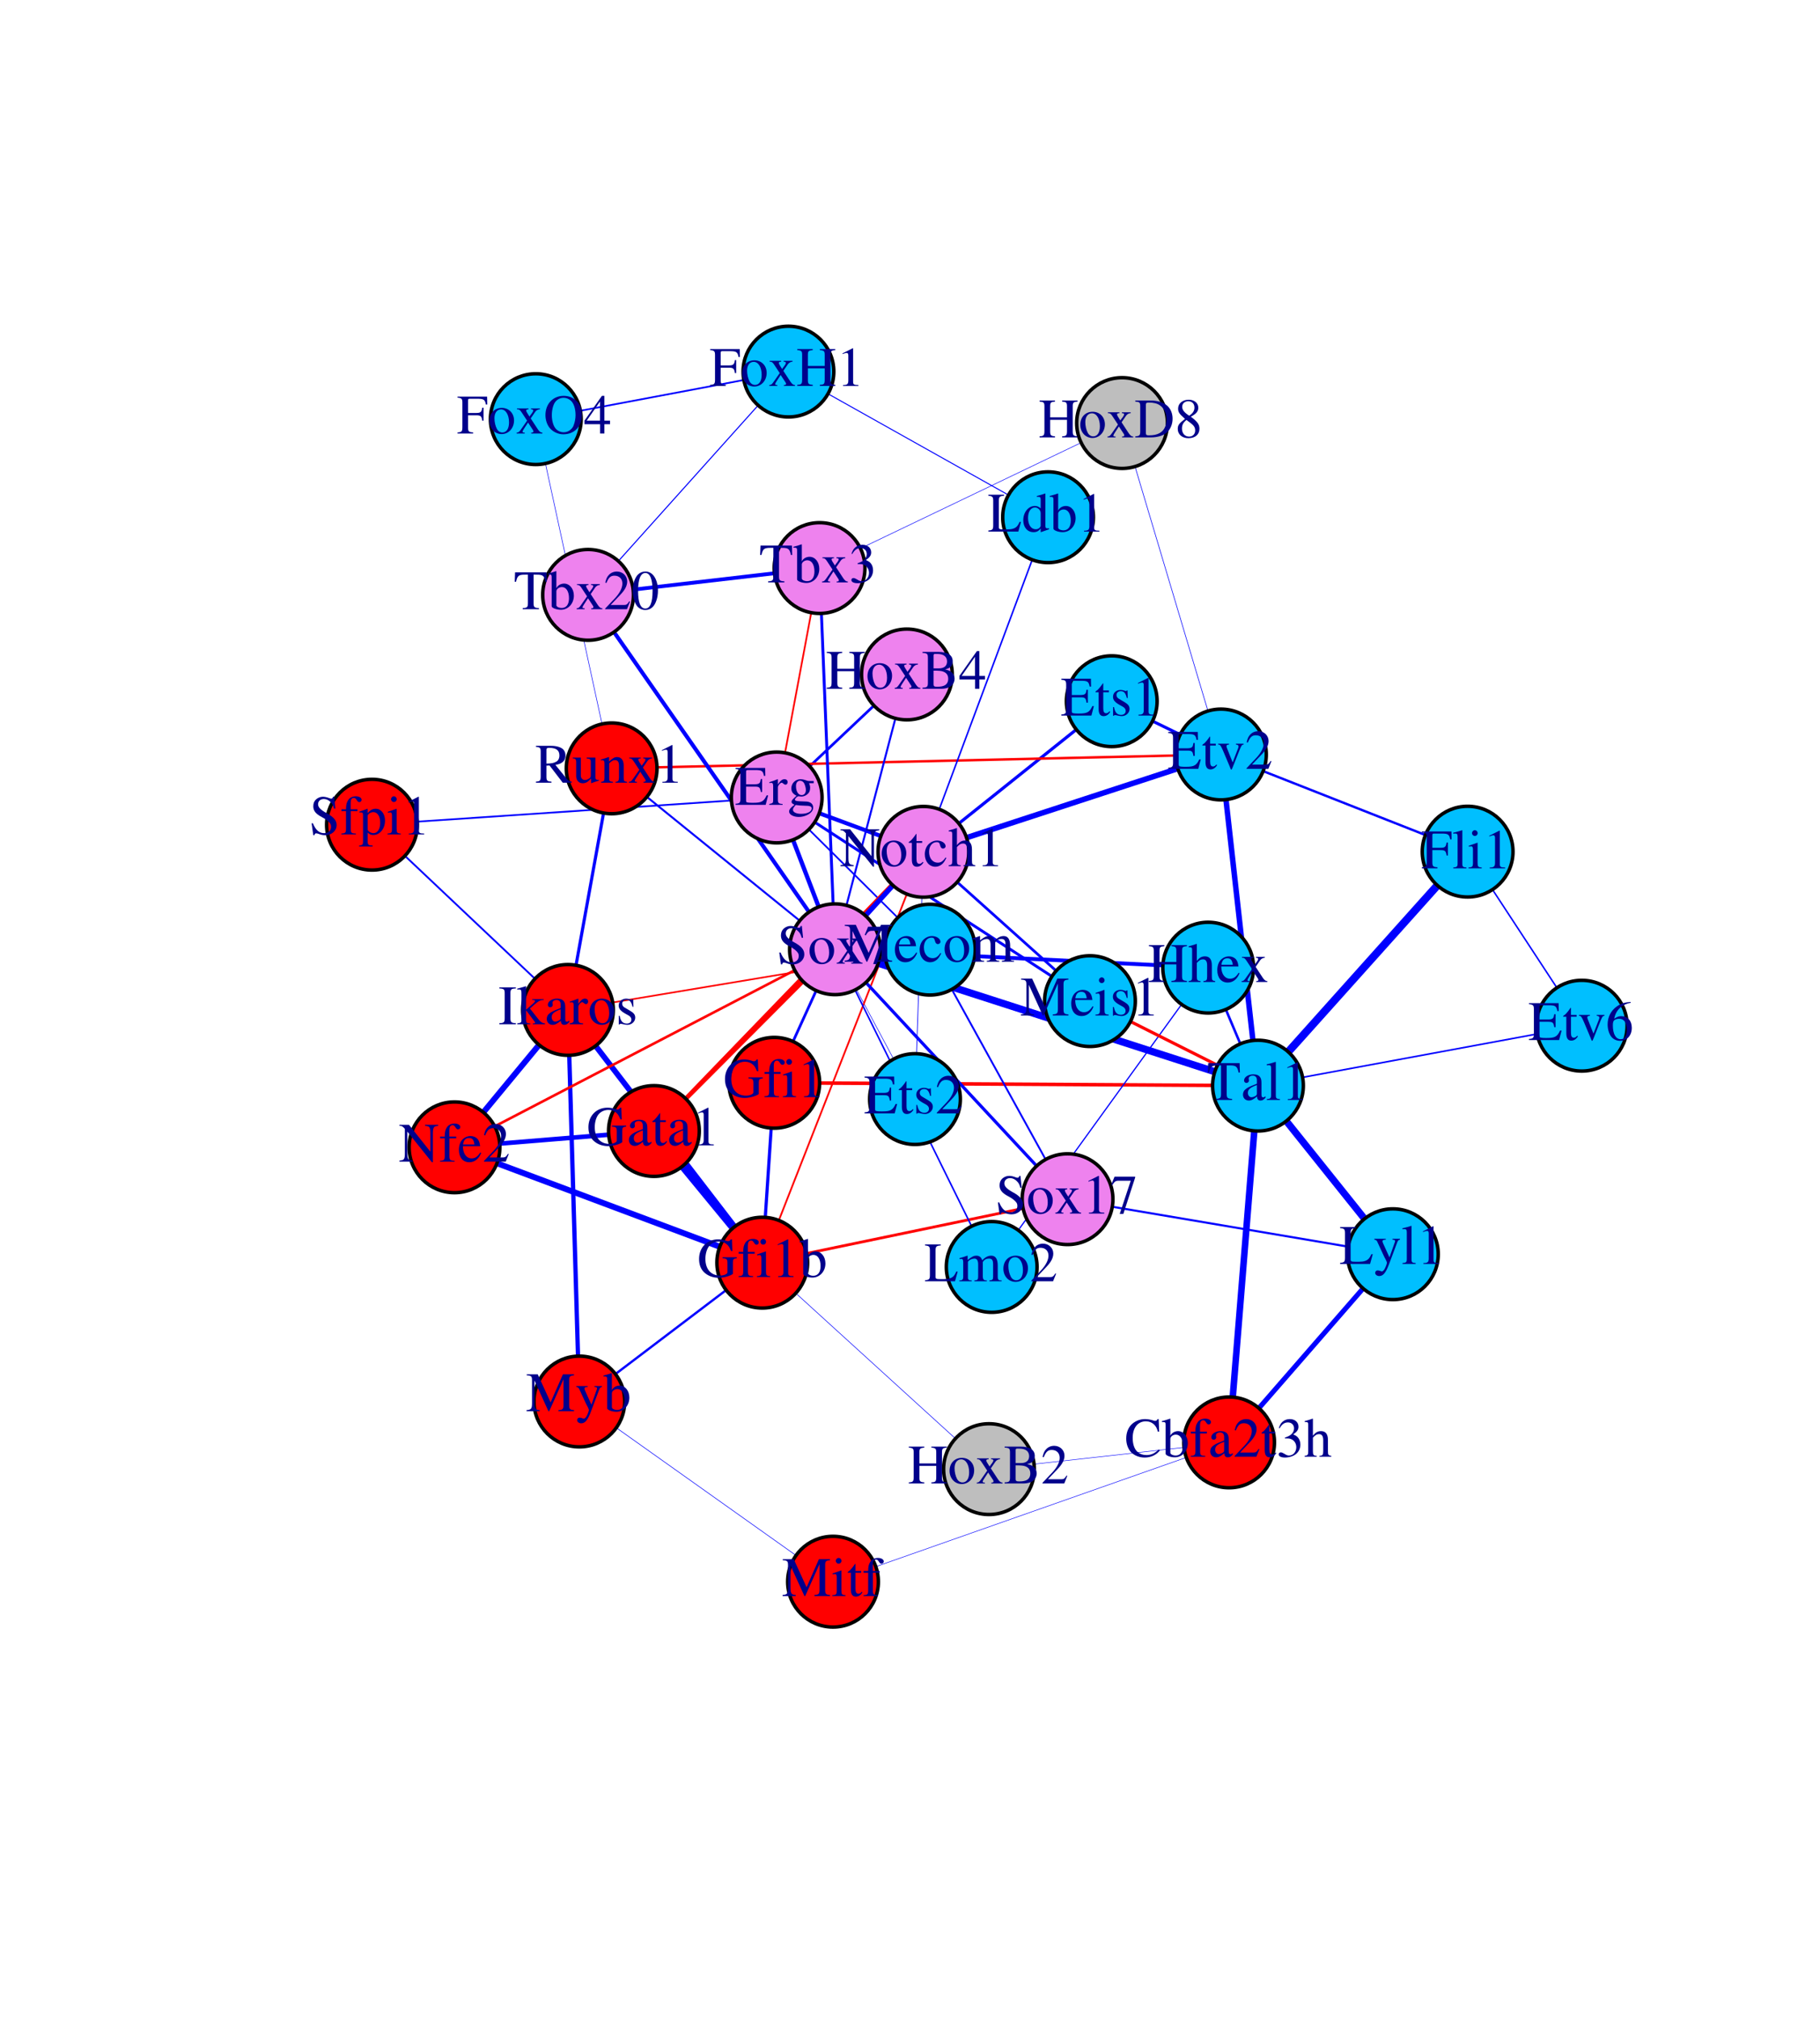 <?xml version="1.0" encoding="UTF-8"?>
<svg xmlns="http://www.w3.org/2000/svg" xmlns:xlink="http://www.w3.org/1999/xlink" width="392pt" height="435pt" viewBox="0 0 392 435" version="1.1">
<defs>
<g>
<symbol overflow="visible" id="glyph0-0">
<path style="stroke:none;" d=""/>
</symbol>
<symbol overflow="visible" id="glyph0-1">
<path style="stroke:none;" d="M 7.438 -5.406 L 7.328 -8.109 L 7.078 -8.109 C 7.016 -7.859 6.812 -7.719 6.578 -7.719 C 6.469 -7.719 6.281 -7.75 6.109 -7.828 C 5.516 -8.016 4.922 -8.109 4.359 -8.109 C 3.375 -8.109 2.375 -7.734 1.625 -7.078 C 0.797 -6.344 0.344 -5.219 0.344 -3.906 C 0.344 -2.781 0.703 -1.75 1.312 -1.062 C 2.031 -0.281 3.125 0.172 4.312 0.172 C 5.672 0.172 6.859 -0.391 7.594 -1.359 L 7.375 -1.578 C 6.484 -0.719 5.703 -0.359 4.703 -0.359 C 3.953 -0.359 3.281 -0.594 2.766 -1.062 C 2.094 -1.641 1.734 -2.719 1.734 -4.062 C 1.734 -6.234 2.844 -7.625 4.578 -7.625 C 5.266 -7.625 5.891 -7.375 6.375 -6.906 C 6.75 -6.516 6.938 -6.188 7.156 -5.406 Z M 7.438 -5.406 "/>
</symbol>
<symbol overflow="visible" id="glyph0-2">
<path style="stroke:none;" d="M 1.844 -8.172 L 1.781 -8.203 C 1.266 -8.016 0.953 -7.922 0.391 -7.766 L 0.031 -7.672 L 0.031 -7.469 C 0.109 -7.484 0.156 -7.484 0.234 -7.484 C 0.719 -7.484 0.828 -7.375 0.828 -6.875 L 0.828 -0.641 C 0.828 -0.281 1.844 0.125 2.812 0.125 C 4.391 0.125 5.609 -1.203 5.609 -2.922 C 5.609 -4.391 4.703 -5.516 3.5 -5.516 C 2.766 -5.516 2.078 -5.094 1.844 -4.5 Z M 1.844 -3.859 C 1.844 -4.328 2.406 -4.766 3.031 -4.766 C 3.953 -4.766 4.562 -3.828 4.562 -2.359 C 4.562 -1.031 3.984 -0.266 3 -0.266 C 2.375 -0.266 1.844 -0.547 1.844 -0.844 Z M 1.844 -3.859 "/>
</symbol>
<symbol overflow="visible" id="glyph0-3">
<path style="stroke:none;" d="M 3.703 -5.406 L 2.234 -5.406 L 2.234 -6.797 C 2.234 -7.484 2.453 -7.859 2.922 -7.859 C 3.172 -7.859 3.344 -7.734 3.547 -7.391 C 3.75 -7.078 3.891 -6.953 4.094 -6.953 C 4.375 -6.953 4.594 -7.172 4.594 -7.453 C 4.594 -7.891 4.062 -8.203 3.344 -8.203 C 2.609 -8.203 1.969 -7.875 1.656 -7.312 C 1.344 -6.797 1.25 -6.359 1.234 -5.406 L 0.25 -5.406 L 0.25 -5.016 L 1.234 -5.016 L 1.234 -1.25 C 1.234 -0.375 1.109 -0.234 0.234 -0.188 L 0.234 0 L 3.359 0 L 3.359 -0.188 C 2.375 -0.219 2.25 -0.344 2.25 -1.25 L 2.25 -5.016 L 3.703 -5.016 Z M 3.703 -5.406 "/>
</symbol>
<symbol overflow="visible" id="glyph0-4">
<path style="stroke:none;" d="M 5.297 -0.797 C 5.094 -0.625 4.953 -0.562 4.781 -0.562 C 4.5 -0.562 4.422 -0.734 4.422 -1.266 L 4.422 -3.594 C 4.422 -4.219 4.359 -4.578 4.172 -4.859 C 3.906 -5.297 3.391 -5.516 2.688 -5.516 C 1.562 -5.516 0.672 -4.938 0.672 -4.172 C 0.672 -3.906 0.906 -3.656 1.188 -3.656 C 1.469 -3.656 1.734 -3.906 1.734 -4.156 C 1.734 -4.219 1.719 -4.266 1.703 -4.359 C 1.688 -4.469 1.672 -4.562 1.672 -4.641 C 1.672 -4.969 2.047 -5.234 2.531 -5.234 C 3.125 -5.234 3.438 -4.891 3.438 -4.234 L 3.438 -3.5 C 1.594 -2.766 1.391 -2.656 0.875 -2.203 C 0.609 -1.969 0.438 -1.562 0.438 -1.156 C 0.438 -0.406 0.969 0.125 1.703 0.125 C 2.234 0.125 2.719 -0.125 3.453 -0.75 C 3.516 -0.125 3.734 0.125 4.219 0.125 C 4.625 0.125 4.891 -0.031 5.297 -0.484 Z M 3.438 -1.469 C 3.438 -1.109 3.391 -1 3.125 -0.859 C 2.844 -0.688 2.516 -0.578 2.25 -0.578 C 1.844 -0.578 1.5 -0.984 1.5 -1.5 L 1.5 -1.547 C 1.5 -2.25 1.984 -2.688 3.438 -3.219 Z M 3.438 -1.469 "/>
</symbol>
<symbol overflow="visible" id="glyph0-5">
<path style="stroke:none;" d="M 5.703 -1.641 L 5.547 -1.703 C 5.094 -1.016 4.938 -0.906 4.406 -0.906 L 1.531 -0.906 L 3.547 -3.031 C 4.625 -4.141 5.094 -5.047 5.094 -5.984 C 5.094 -7.188 4.109 -8.109 2.875 -8.109 C 2.203 -8.109 1.578 -7.844 1.141 -7.375 C 0.75 -6.953 0.578 -6.578 0.375 -5.719 L 0.625 -5.656 C 1.109 -6.844 1.531 -7.219 2.359 -7.219 C 3.375 -7.219 4.062 -6.547 4.062 -5.531 C 4.062 -4.594 3.5 -3.484 2.5 -2.406 L 0.359 -0.141 L 0.359 0 L 5.047 0 Z M 5.703 -1.641 "/>
</symbol>
<symbol overflow="visible" id="glyph0-6">
<path style="stroke:none;" d="M 3.062 -5.406 L 1.844 -5.406 L 1.844 -6.797 C 1.844 -6.906 1.844 -6.953 1.766 -6.953 C 1.688 -6.844 1.609 -6.734 1.531 -6.609 C 1.062 -5.953 0.547 -5.375 0.359 -5.328 C 0.234 -5.25 0.156 -5.156 0.156 -5.094 C 0.156 -5.062 0.172 -5.047 0.203 -5.016 L 0.844 -5.016 L 0.844 -1.406 C 0.844 -0.391 1.203 0.125 1.906 0.125 C 2.5 0.125 2.953 -0.172 3.344 -0.797 L 3.188 -0.922 C 2.938 -0.625 2.734 -0.5 2.469 -0.5 C 2.031 -0.5 1.844 -0.828 1.844 -1.578 L 1.844 -5.016 L 3.062 -5.016 Z M 3.062 -5.406 "/>
</symbol>
<symbol overflow="visible" id="glyph0-7">
<path style="stroke:none;" d="M 1.844 -3.953 C 2.547 -3.953 2.812 -3.938 3.109 -3.828 C 3.859 -3.562 4.312 -2.875 4.312 -2.047 C 4.312 -1.047 3.641 -0.266 2.75 -0.266 C 2.422 -0.266 2.188 -0.344 1.734 -0.641 C 1.375 -0.859 1.172 -0.938 0.969 -0.938 C 0.703 -0.938 0.516 -0.766 0.516 -0.516 C 0.516 -0.094 1.031 0.172 1.875 0.172 C 2.797 0.172 3.75 -0.141 4.312 -0.641 C 4.875 -1.125 5.188 -1.828 5.188 -2.625 C 5.188 -3.234 4.984 -3.797 4.641 -4.172 C 4.406 -4.438 4.172 -4.578 3.641 -4.812 C 4.469 -5.375 4.781 -5.812 4.781 -6.469 C 4.781 -7.438 4.016 -8.109 2.906 -8.109 C 2.297 -8.109 1.781 -7.906 1.344 -7.531 C 0.984 -7.203 0.797 -6.891 0.547 -6.172 L 0.719 -6.125 C 1.219 -7 1.75 -7.391 2.516 -7.391 C 3.281 -7.391 3.828 -6.859 3.828 -6.109 C 3.828 -5.672 3.641 -5.25 3.344 -4.938 C 2.984 -4.578 2.656 -4.406 1.844 -4.109 Z M 1.844 -3.953 "/>
</symbol>
<symbol overflow="visible" id="glyph0-8">
<path style="stroke:none;" d="M 1.891 -4.109 C 2.391 -4.672 2.75 -4.875 3.219 -4.875 C 3.812 -4.875 4.109 -4.438 4.109 -3.594 L 4.109 -1.219 C 4.109 -0.406 4 -0.25 3.297 -0.188 L 3.297 0 L 5.844 0 L 5.844 -0.188 C 5.203 -0.297 5.125 -0.391 5.125 -1.219 L 5.125 -3.609 C 5.125 -4.875 4.625 -5.516 3.641 -5.516 C 2.938 -5.516 2.438 -5.234 1.891 -4.516 L 1.891 -8.156 L 1.828 -8.203 C 1.422 -8.047 1.109 -7.953 0.438 -7.766 L 0.125 -7.672 L 0.125 -7.469 C 0.172 -7.484 0.203 -7.484 0.266 -7.484 C 0.781 -7.484 0.875 -7.391 0.875 -6.875 L 0.875 -1.219 C 0.875 -0.391 0.797 -0.281 0.109 -0.188 L 0.109 0 L 2.703 0 L 2.703 -0.188 C 2 -0.25 1.891 -0.391 1.891 -1.219 Z M 1.891 -4.109 "/>
</symbol>
<symbol overflow="visible" id="glyph0-9">
<path style="stroke:none;" d="M 7.156 -2.031 L 6.828 -2.031 C 6.234 -0.734 5.719 -0.438 4 -0.438 L 3.672 -0.438 C 3.078 -0.438 2.578 -0.5 2.5 -0.594 C 2.438 -0.625 2.406 -0.75 2.406 -0.953 L 2.406 -3.922 L 4.266 -3.922 C 5.25 -3.922 5.422 -3.766 5.578 -2.766 L 5.859 -2.766 L 5.859 -5.562 L 5.578 -5.562 C 5.5 -5.062 5.453 -4.891 5.312 -4.719 C 5.156 -4.516 4.828 -4.422 4.266 -4.422 L 2.406 -4.422 L 2.406 -7.078 C 2.406 -7.422 2.484 -7.484 2.812 -7.484 L 4.422 -7.484 C 5.781 -7.484 6.047 -7.312 6.25 -6.234 L 6.547 -6.234 L 6.516 -7.938 L 0.141 -7.938 L 0.141 -7.719 C 1.031 -7.641 1.188 -7.469 1.188 -6.641 L 1.188 -1.312 C 1.188 -0.469 1.016 -0.281 0.141 -0.234 L 0.141 0 L 6.625 0 Z M 7.156 -2.031 "/>
</symbol>
<symbol overflow="visible" id="glyph0-10">
<path style="stroke:none;" d="M 0.078 -4.688 C 0.25 -4.719 0.359 -4.734 0.5 -4.734 C 0.797 -4.734 0.906 -4.531 0.906 -4.016 L 0.906 -1.016 C 0.906 -0.406 0.828 -0.328 0.062 -0.188 L 0.062 0 L 2.938 0 L 2.938 -0.188 C 2.125 -0.219 1.922 -0.391 1.922 -1.078 L 1.922 -3.781 C 1.922 -4.156 2.438 -4.766 2.766 -4.766 C 2.828 -4.766 2.938 -4.703 3.078 -4.578 C 3.266 -4.422 3.391 -4.344 3.547 -4.344 C 3.844 -4.344 4.016 -4.547 4.016 -4.891 C 4.016 -5.281 3.766 -5.516 3.359 -5.516 C 2.859 -5.516 2.516 -5.25 1.922 -4.391 L 1.922 -5.5 L 1.859 -5.516 C 1.219 -5.25 0.797 -5.094 0.078 -4.875 Z M 0.078 -4.688 "/>
</symbol>
<symbol overflow="visible" id="glyph0-11">
<path style="stroke:none;" d="M 5.641 -4.656 L 5.641 -5.125 L 4.719 -5.125 C 4.469 -5.125 4.297 -5.156 4.062 -5.25 L 3.797 -5.344 C 3.469 -5.453 3.141 -5.516 2.828 -5.516 C 1.719 -5.516 0.828 -4.656 0.828 -3.562 C 0.828 -2.812 1.156 -2.359 1.938 -1.953 C 1.719 -1.734 1.5 -1.531 1.422 -1.469 C 1.031 -1.125 0.875 -0.891 0.875 -0.641 C 0.875 -0.391 1.016 -0.25 1.516 -0.016 C 0.656 0.609 0.344 1.016 0.344 1.453 C 0.344 2.094 1.266 2.609 2.406 2.609 C 3.312 2.609 4.25 2.297 4.875 1.797 C 5.328 1.422 5.531 1.047 5.531 0.594 C 5.531 -0.156 4.969 -0.656 4.078 -0.703 L 2.531 -0.766 C 1.891 -0.797 1.594 -0.906 1.594 -1.094 C 1.594 -1.328 1.984 -1.75 2.312 -1.844 C 2.422 -1.844 2.516 -1.828 2.547 -1.828 C 2.766 -1.797 2.922 -1.781 3 -1.781 C 3.438 -1.781 3.922 -1.969 4.297 -2.297 C 4.688 -2.625 4.875 -3.047 4.875 -3.641 C 4.875 -4 4.812 -4.266 4.641 -4.656 Z M 1.766 0.031 C 2.156 0.109 3.125 0.188 3.703 0.188 C 4.797 0.188 5.203 0.344 5.203 0.766 C 5.203 1.469 4.281 1.938 2.922 1.938 C 1.875 1.938 1.172 1.578 1.172 1.062 C 1.172 0.781 1.266 0.625 1.766 0.031 Z M 1.828 -4.062 C 1.828 -4.766 2.156 -5.188 2.719 -5.188 C 3.078 -5.188 3.391 -4.984 3.594 -4.625 C 3.797 -4.203 3.953 -3.641 3.953 -3.188 C 3.953 -2.516 3.594 -2.094 3.047 -2.094 C 2.328 -2.094 1.828 -2.875 1.828 -4.016 Z M 1.828 -4.062 "/>
</symbol>
<symbol overflow="visible" id="glyph0-12">
<path style="stroke:none;" d="M 3.781 -3.766 L 3.734 -5.406 L 3.594 -5.406 L 3.578 -5.375 C 3.469 -5.297 3.453 -5.281 3.406 -5.281 C 3.344 -5.281 3.219 -5.297 3.078 -5.359 C 2.812 -5.453 2.562 -5.516 2.25 -5.516 C 1.297 -5.516 0.609 -4.891 0.609 -4.031 C 0.609 -3.359 1 -2.875 2.016 -2.297 L 2.719 -1.906 C 3.125 -1.672 3.344 -1.375 3.344 -1.016 C 3.344 -0.484 2.953 -0.141 2.344 -0.141 C 1.938 -0.141 1.562 -0.297 1.328 -0.562 C 1.078 -0.859 0.969 -1.141 0.812 -1.828 L 0.625 -1.828 L 0.625 0.047 L 0.781 0.047 C 0.859 -0.078 0.906 -0.094 1.062 -0.094 C 1.156 -0.094 1.328 -0.078 1.609 0 C 1.938 0.078 2.266 0.125 2.484 0.125 C 3.406 0.125 4.172 -0.578 4.172 -1.422 C 4.172 -2.016 3.891 -2.406 3.172 -2.844 L 1.875 -3.609 C 1.531 -3.797 1.359 -4.109 1.359 -4.422 C 1.359 -4.906 1.734 -5.25 2.281 -5.25 C 2.969 -5.25 3.328 -4.844 3.594 -3.766 Z M 3.781 -3.766 "/>
</symbol>
<symbol overflow="visible" id="glyph0-13">
<path style="stroke:none;" d="M 3.484 -8.109 L 1.328 -7.016 L 1.328 -6.859 C 1.469 -6.906 1.609 -6.953 1.656 -6.984 C 1.875 -7.062 2.078 -7.109 2.203 -7.109 C 2.453 -7.109 2.562 -6.938 2.562 -6.547 L 2.562 -1.109 C 2.562 -0.719 2.453 -0.438 2.266 -0.344 C 2.094 -0.234 1.922 -0.188 1.422 -0.188 L 1.422 0 L 4.734 0 L 4.734 -0.188 C 3.781 -0.188 3.594 -0.312 3.594 -0.891 L 3.594 -8.094 Z M 3.484 -8.109 "/>
</symbol>
<symbol overflow="visible" id="glyph0-14">
<path style="stroke:none;" d="M 5.719 -5.406 L 4.062 -5.406 L 4.062 -5.219 C 4.438 -5.188 4.625 -5.062 4.625 -4.844 C 4.625 -4.719 4.594 -4.594 4.547 -4.469 L 3.359 -1.375 L 2.141 -4.438 C 2.062 -4.609 2.031 -4.781 2.031 -4.891 C 2.031 -5.094 2.156 -5.188 2.578 -5.219 L 2.578 -5.406 L 0.234 -5.406 L 0.234 -5.219 C 0.688 -5.203 0.766 -5.078 1.312 -3.844 L 2.766 -0.391 C 2.781 -0.328 2.812 -0.234 2.859 -0.141 C 2.922 0.078 3 0.172 3.078 0.172 C 3.141 0.172 3.234 0.016 3.406 -0.438 L 4.938 -4.281 C 5.297 -5.094 5.359 -5.188 5.719 -5.219 Z M 5.719 -5.406 "/>
</symbol>
<symbol overflow="visible" id="glyph0-15">
<path style="stroke:none;" d="M 5.359 -8.203 C 3.984 -8.094 3.281 -7.859 2.406 -7.25 C 1.109 -6.328 0.406 -4.953 0.406 -3.344 C 0.406 -2.297 0.734 -1.25 1.25 -0.641 C 1.703 -0.125 2.359 0.172 3.094 0.172 C 4.578 0.172 5.609 -0.969 5.609 -2.625 C 5.609 -4.156 4.734 -5.141 3.359 -5.141 C 2.828 -5.141 2.578 -5.047 1.828 -4.594 C 2.141 -6.406 3.484 -7.703 5.375 -8.016 Z M 2.906 -4.578 C 3.938 -4.578 4.531 -3.719 4.531 -2.219 C 4.531 -0.906 4.062 -0.172 3.234 -0.172 C 2.172 -0.172 1.531 -1.297 1.531 -3.156 C 1.531 -3.766 1.625 -4.109 1.859 -4.281 C 2.109 -4.469 2.484 -4.578 2.906 -4.578 Z M 2.906 -4.578 "/>
</symbol>
<symbol overflow="visible" id="glyph0-16">
<path style="stroke:none;" d="M 5.75 -2.766 L 5.75 -5.562 L 5.469 -5.562 C 5.328 -4.594 5.109 -4.422 4.156 -4.422 L 2.406 -4.422 L 2.406 -7.078 C 2.406 -7.422 2.469 -7.484 2.797 -7.484 L 4.422 -7.484 C 5.781 -7.484 6.047 -7.312 6.25 -6.234 L 6.547 -6.234 L 6.516 -7.938 L 0.141 -7.938 L 0.141 -7.719 C 1.031 -7.641 1.188 -7.469 1.188 -6.641 L 1.188 -1.438 C 1.188 -0.438 1.062 -0.281 0.141 -0.234 L 0.141 0 L 3.5 0 L 3.5 -0.234 C 2.578 -0.281 2.406 -0.438 2.406 -1.312 L 2.406 -3.922 L 4.156 -3.922 C 5.125 -3.922 5.328 -3.75 5.469 -2.766 Z M 5.75 -2.766 "/>
</symbol>
<symbol overflow="visible" id="glyph0-17">
<path style="stroke:none;" d="M 0.234 -7.469 L 0.297 -7.469 C 0.438 -7.484 0.578 -7.5 0.672 -7.5 C 1.062 -7.5 1.172 -7.328 1.172 -6.766 L 1.172 -1.047 C 1.172 -0.391 1.016 -0.234 0.25 -0.188 L 0.25 0 L 3.078 0 L 3.078 -0.188 C 2.328 -0.234 2.188 -0.344 2.188 -1.016 L 2.188 -8.172 L 2.141 -8.203 C 1.516 -7.984 1.062 -7.875 0.234 -7.672 Z M 0.234 -7.469 "/>
</symbol>
<symbol overflow="visible" id="glyph0-18">
<path style="stroke:none;" d="M 2.094 -5.516 L 0.234 -4.859 L 0.234 -4.688 L 0.344 -4.688 C 0.484 -4.719 0.641 -4.734 0.75 -4.734 C 1.031 -4.734 1.141 -4.531 1.141 -4.016 L 1.141 -1.219 C 1.141 -0.359 1.016 -0.234 0.188 -0.188 L 0.188 0 L 3.031 0 L 3.031 -0.188 C 2.25 -0.234 2.141 -0.359 2.141 -1.219 L 2.141 -5.484 Z M 1.531 -8.203 C 1.219 -8.203 0.938 -7.922 0.938 -7.578 C 0.938 -7.25 1.203 -6.969 1.531 -6.969 C 1.891 -6.969 2.156 -7.234 2.156 -7.578 C 2.156 -7.922 1.891 -8.203 1.531 -8.203 Z M 1.531 -8.203 "/>
</symbol>
<symbol overflow="visible" id="glyph0-19">
<path style="stroke:none;" d="M 3 -5.516 C 1.438 -5.516 0.344 -4.375 0.344 -2.719 C 0.344 -1.094 1.469 0.125 2.969 0.125 C 4.484 0.125 5.641 -1.156 5.641 -2.812 C 5.641 -4.375 4.531 -5.516 3 -5.516 Z M 2.844 -5.188 C 3.859 -5.188 4.562 -4.031 4.562 -2.391 C 4.562 -1.031 4.016 -0.219 3.125 -0.219 C 2.656 -0.219 2.203 -0.5 1.953 -0.984 C 1.625 -1.609 1.422 -2.453 1.422 -3.297 C 1.422 -4.438 1.984 -5.188 2.844 -5.188 Z M 2.844 -5.188 "/>
</symbol>
<symbol overflow="visible" id="glyph0-20">
<path style="stroke:none;" d="M 3.344 0 L 5.75 0 L 5.75 -0.188 C 5.375 -0.188 5.141 -0.375 4.766 -0.906 L 3.234 -3.25 L 4.219 -4.688 C 4.453 -5.016 4.812 -5.203 5.203 -5.219 L 5.203 -5.406 L 3.297 -5.406 L 3.297 -5.219 C 3.656 -5.203 3.781 -5.125 3.781 -4.953 C 3.781 -4.812 3.641 -4.547 3.344 -4.172 C 3.281 -4.109 3.125 -3.891 2.969 -3.641 L 2.812 -3.891 C 2.469 -4.391 2.25 -4.797 2.25 -4.953 C 2.25 -5.125 2.406 -5.203 2.766 -5.219 L 2.766 -5.406 L 0.281 -5.406 L 0.281 -5.219 L 0.391 -5.219 C 0.75 -5.219 0.953 -5.062 1.312 -4.5 L 2.453 -2.766 L 1.078 -0.797 C 0.719 -0.297 0.594 -0.219 0.203 -0.188 L 0.203 0 L 1.938 0 L 1.938 -0.188 C 1.609 -0.188 1.469 -0.234 1.469 -0.391 C 1.469 -0.469 1.547 -0.641 1.703 -0.891 L 2.656 -2.359 L 3.75 -0.688 C 3.797 -0.609 3.812 -0.547 3.812 -0.469 C 3.812 -0.25 3.734 -0.203 3.344 -0.188 Z M 3.344 0 "/>
</symbol>
<symbol overflow="visible" id="glyph0-21">
<path style="stroke:none;" d="M 2.516 -4.312 L 2.516 -6.641 C 2.516 -7.5 2.641 -7.625 3.562 -7.719 L 3.562 -7.938 L 0.234 -7.938 L 0.234 -7.719 C 1.156 -7.625 1.281 -7.5 1.281 -6.641 L 1.281 -1.438 C 1.281 -0.438 1.156 -0.281 0.234 -0.234 L 0.234 0 L 3.562 0 L 3.562 -0.234 C 2.656 -0.297 2.516 -0.453 2.516 -1.312 L 2.516 -3.781 L 6.141 -3.781 L 6.141 -1.438 C 6.141 -0.438 6.031 -0.281 5.094 -0.234 L 5.094 0 L 8.422 0 L 8.422 -0.234 C 7.531 -0.297 7.375 -0.453 7.375 -1.312 L 7.375 -6.641 C 7.375 -7.5 7.5 -7.625 8.422 -7.719 L 8.422 -7.938 L 5.094 -7.938 L 5.094 -7.719 C 6.016 -7.625 6.141 -7.5 6.141 -6.641 L 6.141 -4.312 Z M 2.516 -4.312 "/>
</symbol>
<symbol overflow="visible" id="glyph0-22">
<path style="stroke:none;" d="M 4.328 -8.109 C 2.047 -8.109 0.406 -6.391 0.406 -3.969 C 0.406 -2.844 0.797 -1.75 1.438 -1.062 C 2.141 -0.297 3.203 0.172 4.266 0.172 C 6.625 0.172 8.25 -1.516 8.25 -3.922 C 8.25 -5.109 7.906 -6.125 7.25 -6.859 C 6.484 -7.688 5.484 -8.109 4.328 -8.109 Z M 4.328 -7.688 C 4.891 -7.688 5.438 -7.469 5.875 -7.078 C 6.516 -6.484 6.891 -5.359 6.891 -3.938 C 6.891 -3.234 6.734 -2.406 6.484 -1.781 C 6.391 -1.469 6.188 -1.172 5.906 -0.906 C 5.484 -0.484 4.938 -0.266 4.312 -0.266 C 3.75 -0.266 3.219 -0.484 2.797 -0.859 C 2.172 -1.406 1.781 -2.609 1.781 -3.953 C 1.781 -5.172 2.109 -6.344 2.609 -6.906 C 3.078 -7.422 3.672 -7.688 4.328 -7.688 Z M 4.328 -7.688 "/>
</symbol>
<symbol overflow="visible" id="glyph0-23">
<path style="stroke:none;" d="M 5.656 -2.766 L 4.438 -2.766 L 4.438 -8.109 L 3.906 -8.109 L 0.141 -2.766 L 0.141 -2 L 3.516 -2 L 3.516 0 L 4.438 0 L 4.438 -2 L 5.656 -2 Z M 3.5 -2.766 L 0.625 -2.766 L 3.5 -6.891 Z M 3.5 -2.766 "/>
</symbol>
<symbol overflow="visible" id="glyph0-24">
<path style="stroke:none;" d="M 8.516 -4.25 L 5.453 -4.25 L 5.453 -4.031 C 5.969 -4 6.109 -3.953 6.25 -3.859 C 6.438 -3.75 6.5 -3.484 6.5 -2.969 L 6.5 -1.016 C 6.5 -0.641 5.766 -0.312 4.906 -0.312 C 2.953 -0.312 1.75 -1.688 1.75 -3.906 C 1.75 -5.047 2.094 -6.125 2.609 -6.719 C 3.141 -7.312 3.891 -7.625 4.703 -7.625 C 5.375 -7.625 5.969 -7.406 6.438 -6.969 C 6.797 -6.641 6.984 -6.312 7.281 -5.578 L 7.562 -5.578 L 7.469 -8.109 L 7.203 -8.109 C 7.125 -7.891 6.906 -7.719 6.656 -7.719 C 6.547 -7.719 6.344 -7.75 6.125 -7.844 C 5.594 -8.016 5.047 -8.109 4.5 -8.109 C 2.094 -8.109 0.391 -6.344 0.391 -3.906 C 0.391 -2.719 0.703 -1.828 1.375 -1.109 C 2.188 -0.281 3.344 0.172 4.656 0.172 C 5.688 0.172 7.188 -0.25 7.672 -0.672 L 7.672 -3.109 C 7.672 -3.812 7.812 -3.969 8.516 -4.031 Z M 8.516 -4.25 "/>
</symbol>
<symbol overflow="visible" id="glyph0-25">
<path style="stroke:none;" d="M 4.891 -1.969 C 4.312 -1.062 3.797 -0.703 3.031 -0.703 C 2.359 -0.703 1.844 -1.062 1.484 -1.734 C 1.266 -2.203 1.188 -2.594 1.156 -3.328 L 4.859 -3.328 C 4.766 -4.109 4.641 -4.453 4.344 -4.844 C 3.984 -5.266 3.438 -5.516 2.812 -5.516 C 2.203 -5.516 1.641 -5.297 1.188 -4.891 C 0.625 -4.406 0.297 -3.547 0.297 -2.562 C 0.297 -0.906 1.156 0.125 2.547 0.125 C 3.688 0.125 4.578 -0.594 5.094 -1.891 Z M 1.188 -3.703 C 1.312 -4.641 1.734 -5.094 2.453 -5.094 C 3.188 -5.094 3.484 -4.75 3.641 -3.703 Z M 1.188 -3.703 "/>
</symbol>
<symbol overflow="visible" id="glyph0-26">
<path style="stroke:none;" d="M 0.203 -7.938 L 0.203 -7.719 C 1.219 -7.656 1.359 -7.531 1.359 -6.641 L 1.359 -1.312 C 1.359 -0.422 1.203 -0.266 0.203 -0.234 L 0.203 0 L 4.219 0 C 5.141 0 6 -0.25 6.438 -0.656 C 6.875 -1.047 7.109 -1.578 7.109 -2.156 C 7.109 -2.688 6.906 -3.172 6.531 -3.516 C 6.172 -3.844 5.844 -3.984 5.062 -4.172 C 5.688 -4.328 5.938 -4.453 6.234 -4.703 C 6.531 -4.969 6.703 -5.406 6.703 -5.906 C 6.703 -7.25 5.641 -7.938 3.562 -7.938 Z M 2.578 -3.906 C 3.75 -3.906 4.297 -3.859 4.734 -3.672 C 5.406 -3.391 5.734 -2.906 5.734 -2.141 C 5.734 -1.5 5.484 -1.031 5 -0.75 C 4.625 -0.547 4.125 -0.438 3.344 -0.438 C 2.75 -0.438 2.578 -0.547 2.578 -0.938 Z M 2.578 -4.391 L 2.578 -7.141 C 2.578 -7.391 2.656 -7.5 2.844 -7.5 L 3.375 -7.5 C 4.75 -7.5 5.484 -6.922 5.484 -5.859 C 5.484 -4.922 4.844 -4.391 3.719 -4.391 Z M 2.578 -4.391 "/>
</symbol>
<symbol overflow="visible" id="glyph0-27">
<path style="stroke:none;" d="M 1.25 -1.312 C 1.25 -0.438 1.109 -0.281 0.188 -0.234 L 0.188 0 L 3.594 0 C 4.984 0 6.25 -0.391 7 -1.062 C 7.781 -1.781 8.219 -2.844 8.219 -4.016 C 8.219 -5.094 7.859 -6.031 7.203 -6.688 C 6.391 -7.516 5.078 -7.938 3.438 -7.938 L 0.188 -7.938 L 0.188 -7.719 C 1.141 -7.625 1.25 -7.531 1.25 -6.641 Z M 2.469 -7.031 C 2.469 -7.406 2.609 -7.5 3.094 -7.5 C 4.125 -7.5 4.906 -7.312 5.484 -6.906 C 6.422 -6.25 6.906 -5.219 6.906 -3.922 C 6.906 -2.516 6.422 -1.5 5.453 -0.938 C 4.844 -0.594 4.141 -0.438 3.094 -0.438 C 2.609 -0.438 2.469 -0.547 2.469 -0.938 Z M 2.469 -7.031 "/>
</symbol>
<symbol overflow="visible" id="glyph0-28">
<path style="stroke:none;" d="M 3.484 -4.453 C 4.672 -5.094 5.094 -5.594 5.094 -6.406 C 5.094 -7.391 4.219 -8.109 3.031 -8.109 C 1.719 -8.109 0.75 -7.312 0.75 -6.219 C 0.75 -5.438 0.969 -5.094 2.234 -3.984 C 0.938 -3 0.672 -2.625 0.672 -1.812 C 0.672 -0.641 1.625 0.172 2.969 0.172 C 4.422 0.172 5.344 -0.625 5.344 -1.859 C 5.344 -2.781 4.938 -3.375 3.484 -4.453 Z M 3.266 -3.219 C 4.141 -2.594 4.422 -2.156 4.422 -1.484 C 4.422 -0.703 3.891 -0.172 3.109 -0.172 C 2.203 -0.172 1.578 -0.859 1.578 -1.906 C 1.578 -2.672 1.844 -3.188 2.547 -3.75 Z M 3.125 -4.672 C 2.062 -5.359 1.625 -5.922 1.625 -6.594 C 1.625 -7.281 2.172 -7.781 2.922 -7.781 C 3.75 -7.781 4.266 -7.25 4.266 -6.422 C 4.266 -5.734 3.922 -5.203 3.234 -4.734 C 3.188 -4.703 3.188 -4.703 3.125 -4.672 Z M 3.125 -4.672 "/>
</symbol>
<symbol overflow="visible" id="glyph0-29">
<path style="stroke:none;" d="M 1.375 -1.312 C 1.375 -0.406 1.219 -0.266 0.219 -0.234 L 0.219 0 L 3.781 0 L 3.781 -0.234 C 2.797 -0.266 2.609 -0.438 2.609 -1.312 L 2.609 -6.641 C 2.609 -7.516 2.766 -7.672 3.781 -7.719 L 3.781 -7.938 L 0.219 -7.938 L 0.219 -7.719 C 1.234 -7.656 1.375 -7.531 1.375 -6.641 Z M 1.375 -1.312 "/>
</symbol>
<symbol overflow="visible" id="glyph0-30">
<path style="stroke:none;" d="M 0.078 -7.469 C 0.234 -7.484 0.344 -7.5 0.469 -7.5 C 0.859 -7.5 0.984 -7.344 0.984 -6.766 L 0.984 -0.984 C 0.984 -0.359 0.953 -0.328 0.078 -0.188 L 0.078 0 L 2.891 0 L 2.891 -0.188 L 2.656 -0.188 C 2.172 -0.219 1.984 -0.391 1.984 -0.797 L 1.984 -3.016 L 3.672 -0.766 L 3.703 -0.719 C 3.734 -0.688 3.75 -0.641 3.797 -0.609 C 3.891 -0.484 3.922 -0.422 3.922 -0.359 C 3.922 -0.25 3.812 -0.188 3.672 -0.188 L 3.438 -0.188 L 3.438 0 L 6.062 0 L 6.062 -0.188 C 5.531 -0.219 5.156 -0.438 4.656 -1.062 L 2.812 -3.391 L 3.172 -3.703 C 4.016 -4.5 4.766 -5.047 5.109 -5.141 C 5.297 -5.203 5.453 -5.219 5.656 -5.219 L 5.766 -5.219 L 5.766 -5.406 L 3.312 -5.406 L 3.312 -5.234 C 3.781 -5.219 3.906 -5.172 3.906 -5 C 3.906 -4.906 3.797 -4.734 3.641 -4.594 L 1.984 -3.125 L 1.984 -8.172 L 1.938 -8.203 C 1.484 -8.047 1.141 -7.953 0.438 -7.766 L 0.078 -7.672 Z M 0.078 -7.469 "/>
</symbol>
<symbol overflow="visible" id="glyph0-31">
<path style="stroke:none;" d="M 6.875 -2.094 C 6.672 -1.625 6.5 -1.359 6.328 -1.156 C 5.906 -0.688 5.25 -0.469 4.25 -0.469 L 3.438 -0.469 C 2.562 -0.469 2.406 -0.547 2.406 -0.953 L 2.406 -6.641 C 2.406 -7.484 2.578 -7.656 3.531 -7.719 L 3.531 -7.938 L 0.141 -7.938 L 0.141 -7.719 C 1.031 -7.641 1.188 -7.469 1.188 -6.641 L 1.188 -1.312 C 1.188 -0.469 1.016 -0.281 0.141 -0.234 L 0.141 0 L 6.594 0 L 7.172 -2.094 Z M 6.875 -2.094 "/>
</symbol>
<symbol overflow="visible" id="glyph0-32">
<path style="stroke:none;" d="M 4.125 0.125 L 5.891 -0.5 L 5.891 -0.703 C 5.672 -0.688 5.656 -0.688 5.609 -0.688 C 5.188 -0.688 5.094 -0.812 5.094 -1.375 L 5.094 -8.172 L 5.031 -8.203 C 4.453 -7.984 4.031 -7.875 3.266 -7.672 L 3.266 -7.469 C 3.359 -7.484 3.438 -7.484 3.531 -7.484 C 3.969 -7.484 4.078 -7.375 4.078 -6.875 L 4.078 -5 C 3.625 -5.391 3.297 -5.516 2.812 -5.516 C 1.438 -5.516 0.328 -4.156 0.328 -2.453 C 0.328 -0.922 1.219 0.125 2.547 0.125 C 3.219 0.125 3.672 -0.125 4.078 -0.688 L 4.078 0.078 Z M 4.078 -1.219 C 4.078 -1.141 4 -1 3.875 -0.859 C 3.656 -0.625 3.359 -0.5 3.016 -0.5 C 2.016 -0.5 1.359 -1.469 1.359 -2.938 C 1.359 -4.297 1.938 -5.188 2.859 -5.188 C 3.484 -5.188 4.078 -4.625 4.078 -3.984 Z M 4.078 -1.219 "/>
</symbol>
<symbol overflow="visible" id="glyph0-33">
<path style="stroke:none;" d="M 0.234 -4.781 C 0.391 -4.812 0.484 -4.828 0.609 -4.828 C 0.922 -4.828 1.031 -4.625 1.031 -4.062 L 1.031 -1.016 C 1.031 -0.375 0.859 -0.188 0.188 -0.188 L 0.188 0 L 2.859 0 L 2.859 -0.188 C 2.219 -0.203 2.047 -0.344 2.047 -0.797 L 2.047 -4.188 C 2.047 -4.219 2.141 -4.328 2.219 -4.422 C 2.516 -4.688 3.031 -4.891 3.453 -4.891 C 3.984 -4.891 4.25 -4.469 4.25 -3.641 L 4.25 -1.031 C 4.25 -0.359 4.109 -0.234 3.438 -0.188 L 3.438 0 L 6.125 0 L 6.125 -0.188 C 5.438 -0.188 5.25 -0.391 5.25 -1.141 L 5.25 -4.156 C 5.609 -4.688 6.016 -4.891 6.562 -4.891 C 7.25 -4.891 7.469 -4.578 7.469 -3.578 L 7.469 -1.047 C 7.469 -0.359 7.375 -0.266 6.672 -0.188 L 6.672 0 L 9.297 0 L 9.297 -0.188 L 8.984 -0.203 C 8.625 -0.234 8.469 -0.438 8.469 -0.906 L 8.469 -3.391 C 8.469 -4.797 8 -5.516 7.078 -5.516 C 6.391 -5.516 5.766 -5.203 5.125 -4.516 C 4.906 -5.203 4.5 -5.516 3.859 -5.516 C 3.328 -5.516 2.984 -5.359 1.984 -4.594 L 1.984 -5.5 L 1.906 -5.516 C 1.297 -5.297 0.891 -5.156 0.234 -4.984 Z M 0.234 -4.781 "/>
</symbol>
<symbol overflow="visible" id="glyph0-34">
<path style="stroke:none;" d="M 5.703 -5.406 L 4.078 -5.406 L 4.078 -5.219 C 4.469 -5.219 4.656 -5.109 4.656 -4.922 C 4.656 -4.875 4.641 -4.797 4.609 -4.719 L 3.438 -1.406 L 2.062 -4.438 C 1.984 -4.609 1.938 -4.766 1.938 -4.891 C 1.938 -5.109 2.125 -5.203 2.641 -5.219 L 2.641 -5.406 L 0.172 -5.406 L 0.172 -5.234 C 0.484 -5.188 0.688 -5.047 0.781 -4.844 L 2.141 -1.891 L 2.188 -1.797 L 2.359 -1.438 C 2.703 -0.844 2.891 -0.406 2.891 -0.234 C 2.891 -0.047 2.609 0.703 2.406 1.062 C 2.25 1.375 1.984 1.609 1.812 1.609 C 1.734 1.609 1.625 1.578 1.516 1.531 C 1.281 1.438 1.078 1.391 0.875 1.391 C 0.594 1.391 0.359 1.625 0.359 1.922 C 0.359 2.312 0.75 2.609 1.25 2.609 C 2.047 2.609 2.625 1.938 3.281 0.219 L 5.125 -4.688 C 5.281 -5.062 5.406 -5.188 5.703 -5.219 Z M 5.703 -5.406 "/>
</symbol>
<symbol overflow="visible" id="glyph0-35">
<path style="stroke:none;" d="M 8.094 -6.875 L 8.094 -1.438 C 8.094 -0.438 7.938 -0.281 7 -0.234 L 7 0 L 10.359 0 L 10.359 -0.234 C 9.484 -0.281 9.312 -0.453 9.312 -1.312 L 9.312 -6.641 C 9.312 -7.484 9.469 -7.641 10.359 -7.719 L 10.359 -7.938 L 7.969 -7.938 L 5.312 -1.891 L 2.547 -7.938 L 0.172 -7.938 L 0.172 -7.719 C 1.156 -7.656 1.312 -7.516 1.312 -6.641 L 1.312 -1.766 C 1.312 -0.531 1.141 -0.297 0.141 -0.234 L 0.141 0 L 2.969 0 L 2.969 -0.234 C 2.047 -0.281 1.844 -0.547 1.844 -1.766 L 1.844 -6.594 L 4.844 0 L 5.016 0 Z M 8.094 -6.875 "/>
</symbol>
<symbol overflow="visible" id="glyph0-36">
<path style="stroke:none;" d="M 4.781 -1.875 C 4.203 -1.031 3.766 -0.75 3.078 -0.75 C 1.984 -0.75 1.219 -1.703 1.219 -3.078 C 1.219 -4.312 1.891 -5.172 2.859 -5.172 C 3.281 -5.172 3.438 -5.047 3.562 -4.594 L 3.641 -4.328 C 3.734 -4 3.953 -3.781 4.203 -3.781 C 4.516 -3.781 4.781 -4.016 4.781 -4.281 C 4.781 -4.953 3.938 -5.516 2.922 -5.516 C 2.344 -5.516 1.734 -5.281 1.234 -4.844 C 0.641 -4.312 0.297 -3.5 0.297 -2.562 C 0.297 -1 1.25 0.125 2.578 0.125 C 3.125 0.125 3.594 -0.078 4.031 -0.438 C 4.359 -0.734 4.578 -1.062 4.938 -1.766 Z M 4.781 -1.875 "/>
</symbol>
<symbol overflow="visible" id="glyph0-37">
<path style="stroke:none;" d="M 7.344 0.125 L 7.344 -6.188 C 7.344 -6.906 7.469 -7.344 7.688 -7.5 C 7.859 -7.625 8.031 -7.672 8.484 -7.719 L 8.484 -7.938 L 5.656 -7.938 L 5.656 -7.719 C 6.125 -7.688 6.281 -7.625 6.469 -7.531 C 6.703 -7.359 6.812 -6.922 6.812 -6.188 L 6.812 -2.141 L 2.203 -7.938 L 0.141 -7.938 L 0.141 -7.719 C 0.656 -7.719 0.828 -7.625 1.312 -7.062 L 1.312 -1.766 C 1.312 -0.531 1.141 -0.297 0.141 -0.234 L 0.141 0 L 2.969 0 L 2.969 -0.234 C 2.047 -0.281 1.844 -0.547 1.844 -1.766 L 1.844 -6.469 L 7.141 0.125 Z M 7.344 0.125 "/>
</symbol>
<symbol overflow="visible" id="glyph0-38">
<path style="stroke:none;" d="M 7.906 -0.234 C 7.453 -0.266 7.219 -0.391 6.859 -0.797 L 4.391 -3.828 C 5.203 -3.984 5.562 -4.125 5.953 -4.453 C 6.344 -4.766 6.562 -5.266 6.562 -5.828 C 6.562 -6.344 6.406 -6.797 6.094 -7.141 C 5.641 -7.625 4.641 -7.938 3.516 -7.938 L 0.203 -7.938 L 0.203 -7.719 C 1.109 -7.625 1.219 -7.484 1.219 -6.641 L 1.219 -1.438 C 1.219 -0.438 1.109 -0.297 0.203 -0.234 L 0.203 0 L 3.531 0 L 3.531 -0.234 C 2.609 -0.281 2.453 -0.438 2.453 -1.312 L 2.453 -3.672 L 3.125 -3.703 L 5.969 0 L 7.906 0 Z M 2.453 -7.062 C 2.453 -7.406 2.578 -7.5 3.062 -7.5 C 4.562 -7.5 5.25 -6.984 5.25 -5.859 C 5.25 -5.25 5 -4.75 4.578 -4.531 C 4.016 -4.219 3.594 -4.141 2.453 -4.109 Z M 2.453 -7.062 "/>
</symbol>
<symbol overflow="visible" id="glyph0-39">
<path style="stroke:none;" d="M 5.75 -0.594 L 5.688 -0.594 C 5.141 -0.594 5 -0.734 5 -1.281 L 5 -5.406 L 3.109 -5.406 L 3.109 -5.203 C 3.859 -5.156 4 -5.047 4 -4.438 L 4 -1.625 C 4 -1.281 3.938 -1.109 3.766 -0.984 C 3.438 -0.719 3.078 -0.578 2.719 -0.578 C 2.25 -0.578 1.859 -0.984 1.859 -1.484 L 1.859 -5.406 L 0.109 -5.406 L 0.109 -5.234 C 0.688 -5.203 0.859 -5.016 0.859 -4.469 L 0.859 -1.438 C 0.859 -0.484 1.422 0.125 2.297 0.125 C 2.75 0.125 3.219 -0.078 3.547 -0.391 L 4.062 -0.906 L 4.062 0.078 L 4.109 0.109 C 4.703 -0.125 5.141 -0.266 5.75 -0.438 Z M 5.75 -0.594 "/>
</symbol>
<symbol overflow="visible" id="glyph0-40">
<path style="stroke:none;" d="M 0.188 -4.781 C 0.266 -4.812 0.391 -4.828 0.516 -4.828 C 0.859 -4.828 0.953 -4.641 0.953 -4.062 L 0.953 -1.078 C 0.953 -0.391 0.828 -0.234 0.219 -0.188 L 0.219 0 L 2.766 0 L 2.766 -0.188 C 2.141 -0.234 1.969 -0.375 1.969 -0.797 L 1.969 -4.172 C 2.547 -4.719 2.812 -4.859 3.203 -4.859 C 3.797 -4.859 4.078 -4.484 4.078 -3.703 L 4.078 -1.188 C 4.078 -0.438 3.922 -0.234 3.328 -0.188 L 3.328 0 L 5.812 0 L 5.812 -0.188 C 5.234 -0.234 5.094 -0.391 5.094 -0.969 L 5.094 -3.719 C 5.094 -4.844 4.562 -5.516 3.672 -5.516 C 3.125 -5.516 2.75 -5.312 1.938 -4.547 L 1.938 -5.5 L 1.844 -5.516 C 1.266 -5.297 0.859 -5.172 0.188 -4.984 Z M 0.188 -4.781 "/>
</symbol>
<symbol overflow="visible" id="glyph0-41">
<path style="stroke:none;" d="M 5.359 -8.109 L 5.109 -8.109 C 5.062 -7.844 4.938 -7.703 4.734 -7.703 C 4.609 -7.703 4.406 -7.75 4.203 -7.844 C 3.75 -8.016 3.312 -8.109 2.922 -8.109 C 2.406 -8.109 1.891 -7.906 1.484 -7.562 C 1.062 -7.188 0.859 -6.688 0.859 -6.062 C 0.859 -5.094 1.375 -4.422 2.719 -3.719 C 3.594 -3.266 4.219 -2.766 4.516 -2.312 C 4.625 -2.156 4.688 -1.906 4.688 -1.625 C 4.688 -0.812 4.078 -0.266 3.203 -0.266 C 2.141 -0.266 1.375 -0.922 0.781 -2.391 L 0.5 -2.391 L 0.859 0.156 L 1.125 0.156 C 1.141 -0.078 1.281 -0.234 1.469 -0.234 C 1.594 -0.234 1.797 -0.188 2.031 -0.109 C 2.484 0.078 2.969 0.172 3.438 0.172 C 4.828 0.172 5.891 -0.781 5.891 -2.016 C 5.891 -3 5.234 -3.781 3.641 -4.625 C 2.391 -5.328 1.891 -5.859 1.891 -6.5 C 1.891 -7.156 2.391 -7.625 3.125 -7.625 C 3.672 -7.625 4.172 -7.391 4.594 -6.953 C 4.969 -6.578 5.141 -6.266 5.328 -5.562 L 5.625 -5.562 Z M 5.359 -8.109 "/>
</symbol>
<symbol overflow="visible" id="glyph0-42">
<path style="stroke:none;" d="M 0.109 -4.719 C 0.219 -4.734 0.297 -4.734 0.406 -4.734 C 0.812 -4.734 0.906 -4.609 0.906 -4.047 L 0.906 1.578 C 0.906 2.203 0.766 2.328 0.062 2.406 L 0.062 2.609 L 2.969 2.609 L 2.969 2.391 C 2.062 2.375 1.906 2.25 1.906 1.484 L 1.906 -0.391 C 2.328 0 2.609 0.125 3.125 0.125 C 4.531 0.125 5.641 -1.219 5.641 -2.969 C 5.641 -4.453 4.797 -5.516 3.641 -5.516 C 2.969 -5.516 2.438 -5.219 1.906 -4.578 L 1.906 -5.5 L 1.844 -5.516 C 1.188 -5.266 0.766 -5.109 0.109 -4.906 Z M 1.906 -4.016 C 1.906 -4.375 2.578 -4.797 3.125 -4.797 C 4.016 -4.797 4.609 -3.891 4.609 -2.5 C 4.609 -1.156 4.016 -0.266 3.156 -0.266 C 2.594 -0.266 1.906 -0.703 1.906 -1.062 Z M 1.906 -4.016 "/>
</symbol>
<symbol overflow="visible" id="glyph0-43">
<path style="stroke:none;" d="M 5.391 -7.938 L 0.953 -7.938 L 0.234 -6.188 L 0.438 -6.078 C 0.953 -6.906 1.172 -7.062 1.844 -7.062 L 4.438 -7.062 L 2.062 0.094 L 2.844 0.094 L 5.391 -7.75 Z M 5.391 -7.938 "/>
</symbol>
<symbol overflow="visible" id="glyph0-44">
<path style="stroke:none;" d="M 3.047 -7.438 L 3.047 -1.438 C 3.047 -0.422 2.922 -0.281 1.922 -0.234 L 1.922 0 L 5.422 0 L 5.422 -0.234 C 4.438 -0.281 4.266 -0.438 4.266 -1.312 L 4.266 -7.438 L 4.922 -7.438 C 6.281 -7.438 6.547 -7.219 6.828 -5.906 L 7.109 -5.906 L 7.047 -7.938 L 0.281 -7.938 L 0.203 -5.906 L 0.484 -5.906 C 0.781 -7.219 1.062 -7.438 2.406 -7.438 Z M 3.047 -7.438 "/>
</symbol>
<symbol overflow="visible" id="glyph0-45">
<path style="stroke:none;" d="M 3.047 -8.109 C 2.391 -8.109 1.891 -7.906 1.438 -7.484 C 0.75 -6.812 0.281 -5.438 0.281 -4.031 C 0.281 -2.719 0.688 -1.312 1.25 -0.641 C 1.688 -0.125 2.297 0.172 3 0.172 C 3.609 0.172 4.125 -0.031 4.562 -0.453 C 5.25 -1.109 5.719 -2.516 5.719 -3.953 C 5.719 -6.422 4.625 -8.109 3.047 -8.109 Z M 3.016 -7.797 C 4.016 -7.797 4.562 -6.438 4.562 -3.938 C 4.562 -1.422 4.031 -0.141 3 -0.141 C 1.969 -0.141 1.438 -1.422 1.438 -3.922 C 1.438 -6.469 1.984 -7.797 3.016 -7.797 Z M 3.016 -7.797 "/>
</symbol>
</g>
</defs>
<g id="surface9953">
<rect x="0" y="0" width="392" height="435" style="fill:rgb(100%,100%,100%);fill-opacity:1;stroke:none;"/>
<path style="fill:none;stroke-width:0.107;stroke-linecap:round;stroke-linejoin:round;stroke:rgb(0%,0%,100%);stroke-opacity:1;stroke-miterlimit:10;" d="M 255.016 311.668 L 222.723 315.266 "/>
<path style="fill:none;stroke-width:1.07;stroke-linecap:round;stroke-linejoin:round;stroke:rgb(0%,0%,100%);stroke-opacity:1;stroke-miterlimit:10;" d="M 271.145 303.219 L 293.586 277.441 "/>
<path style="fill:none;stroke-width:0.114;stroke-linecap:round;stroke-linejoin:round;stroke:rgb(0%,0%,100%);stroke-opacity:1;stroke-miterlimit:10;" d="M 255.508 313.828 L 188.633 337.344 "/>
<path style="fill:none;stroke-width:1.409;stroke-linecap:round;stroke-linejoin:round;stroke:rgb(0%,0%,100%);stroke-opacity:1;stroke-miterlimit:10;" d="M 265.516 300.848 L 270.156 243.508 "/>
<path style="fill:none;stroke-width:0.574;stroke-linecap:round;stroke-linejoin:round;stroke:rgb(0%,0%,100%);stroke-opacity:1;stroke-miterlimit:10;" d="M 174.395 165.008 L 188.23 151.938 "/>
<path style="fill:none;stroke-width:0.365;stroke-linecap:round;stroke-linejoin:round;stroke:rgb(0%,0%,100%);stroke-opacity:1;stroke-miterlimit:10;" d="M 174.223 178.602 L 193.352 197.602 "/>
<path style="fill:none;stroke-width:0.607;stroke-linecap:round;stroke-linejoin:round;stroke:rgb(0%,0%,100%);stroke-opacity:1;stroke-miterlimit:10;" d="M 175.48 177.043 L 226.566 210.246 "/>
<path style="fill:none;stroke-width:0.876;stroke-linecap:round;stroke-linejoin:round;stroke:rgb(0%,0%,100%);stroke-opacity:1;stroke-miterlimit:10;" d="M 176.453 175.109 L 189.727 180.023 "/>
<path style="fill:none;stroke-width:0.369;stroke-linecap:round;stroke-linejoin:round;stroke:rgb(0%,0%,100%);stroke-opacity:1;stroke-miterlimit:10;" d="M 157.539 172.371 L 89.863 176.926 "/>
<path style="fill:none;stroke-width:0.93;stroke-linecap:round;stroke-linejoin:round;stroke:rgb(0%,0%,100%);stroke-opacity:1;stroke-miterlimit:10;" d="M 170.793 180.836 L 176.34 195.285 "/>
<path style="fill:none;stroke-width:0.371;stroke-linecap:round;stroke-linejoin:round;stroke:rgb(100%,0%,0%);stroke-opacity:1;stroke-miterlimit:10;" d="M 169.086 162.109 L 174.727 131.922 "/>
<path style="fill:none;stroke-width:0.65;stroke-linecap:round;stroke-linejoin:round;stroke:rgb(0%,0%,100%);stroke-opacity:1;stroke-miterlimit:10;" d="M 248.234 155.273 L 254.188 158.18 "/>
<path style="fill:none;stroke-width:0.671;stroke-linecap:round;stroke-linejoin:round;stroke:rgb(0%,0%,100%);stroke-opacity:1;stroke-miterlimit:10;" d="M 231.816 157.094 L 206.52 177.316 "/>
<path style="fill:none;stroke-width:0.148;stroke-linecap:round;stroke-linejoin:round;stroke:rgb(0%,0%,100%);stroke-opacity:1;stroke-miterlimit:10;" d="M 197.406 226.898 L 198.555 193.184 "/>
<path style="fill:none;stroke-width:0.117;stroke-linecap:round;stroke-linejoin:round;stroke:rgb(0%,0%,100%);stroke-opacity:1;stroke-miterlimit:10;" d="M 192.469 228.043 L 184.445 213.023 "/>
<path style="fill:none;stroke-width:0.512;stroke-linecap:round;stroke-linejoin:round;stroke:rgb(0%,0%,100%);stroke-opacity:1;stroke-miterlimit:10;" d="M 272.062 166.043 L 307.012 179.805 "/>
<path style="fill:none;stroke-width:0.133;stroke-linecap:round;stroke-linejoin:round;stroke:rgb(0%,0%,100%);stroke-opacity:1;stroke-miterlimit:10;" d="M 260.176 153.098 L 244.465 100.457 "/>
<path style="fill:none;stroke-width:1.187;stroke-linecap:round;stroke-linejoin:round;stroke:rgb(0%,0%,100%);stroke-opacity:1;stroke-miterlimit:10;" d="M 253.684 165.5 L 208.176 180.383 "/>
<path style="fill:none;stroke-width:0.524;stroke-linecap:round;stroke-linejoin:round;stroke:rgb(100%,0%,0%);stroke-opacity:1;stroke-miterlimit:10;" d="M 253.199 162.684 L 141.508 165.227 "/>
<path style="fill:none;stroke-width:1.179;stroke-linecap:round;stroke-linejoin:round;stroke:rgb(0%,0%,100%);stroke-opacity:1;stroke-miterlimit:10;" d="M 264.055 172.172 L 269.859 224.055 "/>
<path style="fill:none;stroke-width:0.322;stroke-linecap:round;stroke-linejoin:round;stroke:rgb(0%,0%,100%);stroke-opacity:1;stroke-miterlimit:10;" d="M 335.324 212.691 L 321.461 191.555 "/>
<path style="fill:none;stroke-width:0.34;stroke-linecap:round;stroke-linejoin:round;stroke:rgb(0%,0%,100%);stroke-opacity:1;stroke-miterlimit:10;" d="M 331.074 222.641 L 280.555 231.988 "/>
<path style="fill:none;stroke-width:1.695;stroke-linecap:round;stroke-linejoin:round;stroke:rgb(0%,0%,100%);stroke-opacity:1;stroke-miterlimit:10;" d="M 309.582 190.66 L 277.469 226.492 "/>
<path style="fill:none;stroke-width:0.369;stroke-linecap:round;stroke-linejoin:round;stroke:rgb(0%,0%,100%);stroke-opacity:1;stroke-miterlimit:10;" d="M 160.215 81.824 L 125.004 88.449 "/>
<path style="fill:none;stroke-width:0.216;stroke-linecap:round;stroke-linejoin:round;stroke:rgb(0%,0%,100%);stroke-opacity:1;stroke-miterlimit:10;" d="M 178.34 84.797 L 217.215 106.598 "/>
<path style="fill:none;stroke-width:0.229;stroke-linecap:round;stroke-linejoin:round;stroke:rgb(0%,0%,100%);stroke-opacity:1;stroke-miterlimit:10;" d="M 163.289 87.285 L 133.188 120.82 "/>
<path style="fill:none;stroke-width:0.12;stroke-linecap:round;stroke-linejoin:round;stroke:rgb(0%,0%,100%);stroke-opacity:1;stroke-miterlimit:10;" d="M 117.477 99.805 L 129.664 155.898 "/>
<path style="fill:none;stroke-width:1.736;stroke-linecap:round;stroke-linejoin:round;stroke:rgb(0%,0%,100%);stroke-opacity:1;stroke-miterlimit:10;" d="M 147.055 251.082 L 157.969 264.344 "/>
<path style="fill:none;stroke-width:0.976;stroke-linecap:round;stroke-linejoin:round;stroke:rgb(0%,0%,100%);stroke-opacity:1;stroke-miterlimit:10;" d="M 131.109 244.332 L 107.625 246.254 "/>
<path style="fill:none;stroke-width:0.748;stroke-linecap:round;stroke-linejoin:round;stroke:rgb(100%,0%,0%);stroke-opacity:1;stroke-miterlimit:10;" d="M 147.633 236.508 L 192.102 190.449 "/>
<path style="fill:none;stroke-width:0.872;stroke-linecap:round;stroke-linejoin:round;stroke:rgb(100%,0%,0%);stroke-opacity:1;stroke-miterlimit:10;" d="M 147.746 236.613 L 172.945 211.328 "/>
<path style="fill:none;stroke-width:0.685;stroke-linecap:round;stroke-linejoin:round;stroke:rgb(0%,0%,100%);stroke-opacity:1;stroke-miterlimit:10;" d="M 166.109 242.906 L 164.828 262.137 "/>
<path style="fill:none;stroke-width:0.578;stroke-linecap:round;stroke-linejoin:round;stroke:rgb(0%,0%,100%);stroke-opacity:1;stroke-miterlimit:10;" d="M 170.809 224.262 L 175.797 213.301 "/>
<path style="fill:none;stroke-width:0.751;stroke-linecap:round;stroke-linejoin:round;stroke:rgb(100%,0%,0%);stroke-opacity:1;stroke-miterlimit:10;" d="M 176.531 233.211 L 261.176 233.711 "/>
<path style="fill:none;stroke-width:0.126;stroke-linecap:round;stroke-linejoin:round;stroke:rgb(0%,0%,100%);stroke-opacity:1;stroke-miterlimit:10;" d="M 171.402 278.465 L 205.785 309.766 "/>
<path style="fill:none;stroke-width:1.199;stroke-linecap:round;stroke-linejoin:round;stroke:rgb(0%,0%,100%);stroke-opacity:1;stroke-miterlimit:10;" d="M 158.223 264.141 L 128.281 225.211 "/>
<path style="fill:none;stroke-width:0.5;stroke-linecap:round;stroke-linejoin:round;stroke:rgb(0%,0%,100%);stroke-opacity:1;stroke-miterlimit:10;" d="M 156.395 277.793 L 132.562 295.875 "/>
<path style="fill:none;stroke-width:1.269;stroke-linecap:round;stroke-linejoin:round;stroke:rgb(0%,0%,100%);stroke-opacity:1;stroke-miterlimit:10;" d="M 155.027 268.461 L 107.039 250.48 "/>
<path style="fill:none;stroke-width:0.38;stroke-linecap:round;stroke-linejoin:round;stroke:rgb(100%,0%,0%);stroke-opacity:1;stroke-miterlimit:10;" d="M 167.746 262.793 L 195.32 192.516 "/>
<path style="fill:none;stroke-width:0.595;stroke-linecap:round;stroke-linejoin:round;stroke:rgb(100%,0%,0%);stroke-opacity:1;stroke-miterlimit:10;" d="M 173.746 269.898 L 220.367 260.207 "/>
<path style="fill:none;stroke-width:0.263;stroke-linecap:round;stroke-linejoin:round;stroke:rgb(0%,0%,100%);stroke-opacity:1;stroke-miterlimit:10;" d="M 254.496 216.277 L 219.324 264.895 "/>
<path style="fill:none;stroke-width:0.824;stroke-linecap:round;stroke-linejoin:round;stroke:rgb(0%,0%,100%);stroke-opacity:1;stroke-miterlimit:10;" d="M 250.461 207.879 L 189.602 204.887 "/>
<path style="fill:none;stroke-width:0.537;stroke-linecap:round;stroke-linejoin:round;stroke:rgb(0%,0%,100%);stroke-opacity:1;stroke-miterlimit:10;" d="M 264.023 217.363 L 267.148 224.766 "/>
<path style="fill:none;stroke-width:0.429;stroke-linecap:round;stroke-linejoin:round;stroke:rgb(0%,0%,100%);stroke-opacity:1;stroke-miterlimit:10;" d="M 192.859 154.68 L 182.316 194.953 "/>
<path style="fill:none;stroke-width:0.12;stroke-linecap:round;stroke-linejoin:round;stroke:rgb(0%,0%,100%);stroke-opacity:1;stroke-miterlimit:10;" d="M 232.859 95.316 L 185.336 118.094 "/>
<path style="fill:none;stroke-width:0.353;stroke-linecap:round;stroke-linejoin:round;stroke:rgb(100%,0%,0%);stroke-opacity:1;stroke-miterlimit:10;" d="M 131.965 215.863 L 190.645 206.094 "/>
<path style="fill:none;stroke-width:0.922;stroke-linecap:round;stroke-linejoin:round;stroke:rgb(0%,0%,100%);stroke-opacity:1;stroke-miterlimit:10;" d="M 122.609 227.234 L 124.496 292.016 "/>
<path style="fill:none;stroke-width:1.259;stroke-linecap:round;stroke-linejoin:round;stroke:rgb(0%,0%,100%);stroke-opacity:1;stroke-miterlimit:10;" d="M 116.102 225 L 104.109 239.516 "/>
<path style="fill:none;stroke-width:0.679;stroke-linecap:round;stroke-linejoin:round;stroke:rgb(0%,0%,100%);stroke-opacity:1;stroke-miterlimit:10;" d="M 124.066 207.852 L 130 175.062 "/>
<path style="fill:none;stroke-width:0.387;stroke-linecap:round;stroke-linejoin:round;stroke:rgb(0%,0%,100%);stroke-opacity:1;stroke-miterlimit:10;" d="M 115.223 210.754 L 87.219 184.293 "/>
<path style="fill:none;stroke-width:0.333;stroke-linecap:round;stroke-linejoin:round;stroke:rgb(0%,0%,100%);stroke-opacity:1;stroke-miterlimit:10;" d="M 222.324 120.535 L 202.301 174.262 "/>
<path style="fill:none;stroke-width:0.336;stroke-linecap:round;stroke-linejoin:round;stroke:rgb(0%,0%,100%);stroke-opacity:1;stroke-miterlimit:10;" d="M 209.273 264.051 L 184.164 213.168 "/>
<path style="fill:none;stroke-width:0.451;stroke-linecap:round;stroke-linejoin:round;stroke:rgb(0%,0%,100%);stroke-opacity:1;stroke-miterlimit:10;" d="M 290.367 268.441 L 239.566 259.848 "/>
<path style="fill:none;stroke-width:1.518;stroke-linecap:round;stroke-linejoin:round;stroke:rgb(0%,0%,100%);stroke-opacity:1;stroke-miterlimit:10;" d="M 293.895 262.441 L 277.051 241.395 "/>
<path style="fill:none;stroke-width:0.397;stroke-linecap:round;stroke-linejoin:round;stroke:rgb(0%,0%,100%);stroke-opacity:1;stroke-miterlimit:10;" d="M 205.004 213.043 L 225.211 249.664 "/>
<path style="fill:none;stroke-width:0.577;stroke-linecap:round;stroke-linejoin:round;stroke:rgb(0%,0%,100%);stroke-opacity:1;stroke-miterlimit:10;" d="M 227.484 209.047 L 206.164 189.941 "/>
<path style="fill:none;stroke-width:0.669;stroke-linecap:round;stroke-linejoin:round;stroke:rgb(100%,0%,0%);stroke-opacity:1;stroke-miterlimit:10;" d="M 243.488 219.961 L 262.215 229.379 "/>
<path style="fill:none;stroke-width:0.126;stroke-linecap:round;stroke-linejoin:round;stroke:rgb(0%,0%,100%);stroke-opacity:1;stroke-miterlimit:10;" d="M 171.449 334.926 L 132.746 307.441 "/>
<path style="fill:none;stroke-width:0.554;stroke-linecap:round;stroke-linejoin:round;stroke:rgb(100%,0%,0%);stroke-opacity:1;stroke-miterlimit:10;" d="M 106.555 242.539 L 171.176 208.914 "/>
<path style="fill:none;stroke-width:1.077;stroke-linecap:round;stroke-linejoin:round;stroke:rgb(0%,0%,100%);stroke-opacity:1;stroke-miterlimit:10;" d="M 192.324 190.652 L 186.41 197.168 "/>
<path style="fill:none;stroke-width:0.427;stroke-linecap:round;stroke-linejoin:round;stroke:rgb(0%,0%,100%);stroke-opacity:1;stroke-miterlimit:10;" d="M 139.332 171.598 L 172.25 198.254 "/>
<path style="fill:none;stroke-width:0.672;stroke-linecap:round;stroke-linejoin:round;stroke:rgb(0%,0%,100%);stroke-opacity:1;stroke-miterlimit:10;" d="M 223.273 251.066 L 186.5 211.559 "/>
<path style="fill:none;stroke-width:1.551;stroke-linecap:round;stroke-linejoin:round;stroke:rgb(0%,0%,100%);stroke-opacity:1;stroke-miterlimit:10;" d="M 189.141 207.402 L 261.645 230.77 "/>
<path style="fill:none;stroke-width:0.854;stroke-linecap:round;stroke-linejoin:round;stroke:rgb(0%,0%,100%);stroke-opacity:1;stroke-miterlimit:10;" d="M 174.254 196.387 L 132.246 136.105 "/>
<path style="fill:none;stroke-width:0.626;stroke-linecap:round;stroke-linejoin:round;stroke:rgb(0%,0%,100%);stroke-opacity:1;stroke-miterlimit:10;" d="M 179.445 194.641 L 176.918 132.082 "/>
<path style="fill:none;stroke-width:0.813;stroke-linecap:round;stroke-linejoin:round;stroke:rgb(0%,0%,100%);stroke-opacity:1;stroke-miterlimit:10;" d="M 136.367 126.965 L 166.816 123.441 "/>
<path style="fill-rule:nonzero;fill:rgb(100%,0%,0%);fill-opacity:1;stroke-width:0.75;stroke-linecap:round;stroke-linejoin:round;stroke:rgb(0%,0%,0%);stroke-opacity:1;stroke-miterlimit:10;" d="M 274.5 310.59 C 274.5 315.984 270.125 320.359 264.727 320.359 C 259.332 320.359 254.957 315.984 254.957 310.59 C 254.957 305.191 259.332 300.816 264.727 300.816 C 270.125 300.816 274.5 305.191 274.5 310.59 "/>
<path style="fill-rule:nonzero;fill:rgb(93.333%,50.98%,93.333%);fill-opacity:1;stroke-width:0.75;stroke-linecap:round;stroke-linejoin:round;stroke:rgb(0%,0%,0%);stroke-opacity:1;stroke-miterlimit:10;" d="M 177.059 171.715 C 177.059 177.113 172.688 181.488 167.289 181.488 C 161.895 181.488 157.52 177.113 157.52 171.715 C 157.52 166.32 161.895 161.945 167.289 161.945 C 172.688 161.945 177.059 166.32 177.059 171.715 "/>
<path style="fill-rule:nonzero;fill:rgb(0%,74.902%,100%);fill-opacity:1;stroke-width:0.75;stroke-linecap:round;stroke-linejoin:round;stroke:rgb(0%,0%,0%);stroke-opacity:1;stroke-miterlimit:10;" d="M 249.223 150.992 C 249.223 156.387 244.848 160.762 239.449 160.762 C 234.055 160.762 229.68 156.387 229.68 150.992 C 229.68 145.594 234.055 141.219 239.449 141.219 C 244.848 141.219 249.223 145.594 249.223 150.992 "/>
<path style="fill-rule:nonzero;fill:rgb(0%,74.902%,100%);fill-opacity:1;stroke-width:0.75;stroke-linecap:round;stroke-linejoin:round;stroke:rgb(0%,0%,0%);stroke-opacity:1;stroke-miterlimit:10;" d="M 206.848 236.664 C 206.848 242.059 202.473 246.434 197.074 246.434 C 191.68 246.434 187.305 242.059 187.305 236.664 C 187.305 231.266 191.68 226.891 197.074 226.891 C 202.473 226.891 206.848 231.266 206.848 236.664 "/>
<path style="fill-rule:nonzero;fill:rgb(0%,74.902%,100%);fill-opacity:1;stroke-width:0.75;stroke-linecap:round;stroke-linejoin:round;stroke:rgb(0%,0%,0%);stroke-opacity:1;stroke-miterlimit:10;" d="M 272.742 162.461 C 272.742 167.859 268.367 172.234 262.969 172.234 C 257.574 172.234 253.199 167.859 253.199 162.461 C 253.199 157.066 257.574 152.691 262.969 152.691 C 268.367 152.691 272.742 157.066 272.742 162.461 "/>
<path style="fill-rule:nonzero;fill:rgb(0%,74.902%,100%);fill-opacity:1;stroke-width:0.75;stroke-linecap:round;stroke-linejoin:round;stroke:rgb(0%,0%,0%);stroke-opacity:1;stroke-miterlimit:10;" d="M 350.457 220.859 C 350.457 226.258 346.082 230.633 340.684 230.633 C 335.289 230.633 330.914 226.258 330.914 220.859 C 330.914 215.465 335.289 211.09 340.684 211.09 C 346.082 211.09 350.457 215.465 350.457 220.859 "/>
<path style="fill-rule:nonzero;fill:rgb(0%,74.902%,100%);fill-opacity:1;stroke-width:0.75;stroke-linecap:round;stroke-linejoin:round;stroke:rgb(0%,0%,0%);stroke-opacity:1;stroke-miterlimit:10;" d="M 325.875 183.387 C 325.875 188.781 321.5 193.156 316.102 193.156 C 310.707 193.156 306.332 188.781 306.332 183.387 C 306.332 177.988 310.707 173.613 316.102 173.613 C 321.5 173.613 325.875 177.988 325.875 183.387 "/>
<path style="fill-rule:nonzero;fill:rgb(0%,74.902%,100%);fill-opacity:1;stroke-width:0.75;stroke-linecap:round;stroke-linejoin:round;stroke:rgb(0%,0%,0%);stroke-opacity:1;stroke-miterlimit:10;" d="M 179.59 80.016 C 179.59 85.414 175.215 89.785 169.816 89.785 C 164.422 89.785 160.047 85.414 160.047 80.016 C 160.047 74.621 164.422 70.246 169.816 70.246 C 175.215 70.246 179.59 74.621 179.59 80.016 "/>
<path style="fill-rule:nonzero;fill:rgb(0%,74.902%,100%);fill-opacity:1;stroke-width:0.75;stroke-linecap:round;stroke-linejoin:round;stroke:rgb(0%,0%,0%);stroke-opacity:1;stroke-miterlimit:10;" d="M 125.172 90.258 C 125.172 95.652 120.797 100.027 115.402 100.027 C 110.004 100.027 105.629 95.652 105.629 90.258 C 105.629 84.859 110.004 80.484 115.402 80.484 C 120.797 80.484 125.172 84.859 125.172 90.258 "/>
<path style="fill-rule:nonzero;fill:rgb(100%,0%,0%);fill-opacity:1;stroke-width:0.75;stroke-linecap:round;stroke-linejoin:round;stroke:rgb(0%,0%,0%);stroke-opacity:1;stroke-miterlimit:10;" d="M 150.617 243.535 C 150.617 248.934 146.242 253.309 140.848 253.309 C 135.449 253.309 131.074 248.934 131.074 243.535 C 131.074 238.141 135.449 233.766 140.848 233.766 C 146.242 233.766 150.617 238.141 150.617 243.535 "/>
<path style="fill-rule:nonzero;fill:rgb(100%,0%,0%);fill-opacity:1;stroke-width:0.75;stroke-linecap:round;stroke-linejoin:round;stroke:rgb(0%,0%,0%);stroke-opacity:1;stroke-miterlimit:10;" d="M 176.531 233.156 C 176.531 238.551 172.156 242.926 166.762 242.926 C 161.363 242.926 156.988 238.551 156.988 233.156 C 156.988 227.758 161.363 223.383 166.762 223.383 C 172.156 223.383 176.531 227.758 176.531 233.156 "/>
<path style="fill-rule:nonzero;fill:rgb(100%,0%,0%);fill-opacity:1;stroke-width:0.75;stroke-linecap:round;stroke-linejoin:round;stroke:rgb(0%,0%,0%);stroke-opacity:1;stroke-miterlimit:10;" d="M 173.949 271.887 C 173.949 277.285 169.574 281.66 164.18 281.66 C 158.781 281.66 154.406 277.285 154.406 271.887 C 154.406 266.492 158.781 262.117 164.18 262.117 C 169.574 262.117 173.949 266.492 173.949 271.887 "/>
<path style="fill-rule:nonzero;fill:rgb(0%,74.902%,100%);fill-opacity:1;stroke-width:0.75;stroke-linecap:round;stroke-linejoin:round;stroke:rgb(0%,0%,0%);stroke-opacity:1;stroke-miterlimit:10;" d="M 269.992 208.359 C 269.992 213.758 265.617 218.133 260.223 218.133 C 254.824 218.133 250.449 213.758 250.449 208.359 C 250.449 202.965 254.824 198.59 260.223 198.59 C 265.617 198.59 269.992 202.965 269.992 208.359 "/>
<path style="fill-rule:nonzero;fill:rgb(74.51%,74.51%,74.51%);fill-opacity:1;stroke-width:0.75;stroke-linecap:round;stroke-linejoin:round;stroke:rgb(0%,0%,0%);stroke-opacity:1;stroke-miterlimit:10;" d="M 222.781 316.344 C 222.781 321.742 218.406 326.117 213.012 326.117 C 207.613 326.117 203.238 321.742 203.238 316.344 C 203.238 310.949 207.613 306.574 213.012 306.574 C 218.406 306.574 222.781 310.949 222.781 316.344 "/>
<path style="fill-rule:nonzero;fill:rgb(93.333%,50.98%,93.333%);fill-opacity:1;stroke-width:0.75;stroke-linecap:round;stroke-linejoin:round;stroke:rgb(0%,0%,0%);stroke-opacity:1;stroke-miterlimit:10;" d="M 205.105 145.227 C 205.105 150.625 200.73 155 195.332 155 C 189.938 155 185.562 150.625 185.562 145.227 C 185.562 139.832 189.938 135.457 195.332 135.457 C 200.73 135.457 205.105 139.832 205.105 145.227 "/>
<path style="fill-rule:nonzero;fill:rgb(74.51%,74.51%,74.51%);fill-opacity:1;stroke-width:0.75;stroke-linecap:round;stroke-linejoin:round;stroke:rgb(0%,0%,0%);stroke-opacity:1;stroke-miterlimit:10;" d="M 251.445 91.094 C 251.445 96.492 247.07 100.867 241.672 100.867 C 236.277 100.867 231.902 96.492 231.902 91.094 C 231.902 85.699 236.277 81.324 241.672 81.324 C 247.07 81.324 251.445 85.699 251.445 91.094 "/>
<path style="fill-rule:nonzero;fill:rgb(100%,0%,0%);fill-opacity:1;stroke-width:0.75;stroke-linecap:round;stroke-linejoin:round;stroke:rgb(0%,0%,0%);stroke-opacity:1;stroke-miterlimit:10;" d="M 132.098 217.465 C 132.098 222.863 127.723 227.238 122.328 227.238 C 116.93 227.238 112.555 222.863 112.555 217.465 C 112.555 212.07 116.93 207.695 122.328 207.695 C 127.723 207.695 132.098 212.07 132.098 217.465 "/>
<path style="fill-rule:nonzero;fill:rgb(0%,74.902%,100%);fill-opacity:1;stroke-width:0.75;stroke-linecap:round;stroke-linejoin:round;stroke:rgb(0%,0%,0%);stroke-opacity:1;stroke-miterlimit:10;" d="M 235.508 111.379 C 235.508 116.773 231.133 121.148 225.734 121.148 C 220.34 121.148 215.965 116.773 215.965 111.379 C 215.965 105.98 220.34 101.605 225.734 101.605 C 231.133 101.605 235.508 105.98 235.508 111.379 "/>
<path style="fill-rule:nonzero;fill:rgb(0%,74.902%,100%);fill-opacity:1;stroke-width:0.75;stroke-linecap:round;stroke-linejoin:round;stroke:rgb(0%,0%,0%);stroke-opacity:1;stroke-miterlimit:10;" d="M 223.367 272.812 C 223.367 278.207 218.992 282.582 213.598 282.582 C 208.199 282.582 203.824 278.207 203.824 272.812 C 203.824 267.414 208.199 263.039 213.598 263.039 C 218.992 263.039 223.367 267.414 223.367 272.812 "/>
<path style="fill-rule:nonzero;fill:rgb(0%,74.902%,100%);fill-opacity:1;stroke-width:0.75;stroke-linecap:round;stroke-linejoin:round;stroke:rgb(0%,0%,0%);stroke-opacity:1;stroke-miterlimit:10;" d="M 309.773 270.07 C 309.773 275.469 305.398 279.84 300 279.84 C 294.605 279.84 290.23 275.469 290.23 270.07 C 290.23 264.676 294.605 260.301 300 260.301 C 305.398 260.301 309.773 264.676 309.773 270.07 "/>
<path style="fill-rule:nonzero;fill:rgb(0%,74.902%,100%);fill-opacity:1;stroke-width:0.75;stroke-linecap:round;stroke-linejoin:round;stroke:rgb(0%,0%,0%);stroke-opacity:1;stroke-miterlimit:10;" d="M 210.055 204.488 C 210.055 209.887 205.68 214.258 200.281 214.258 C 194.887 214.258 190.512 209.887 190.512 204.488 C 190.512 199.094 194.887 194.719 200.281 194.719 C 205.68 194.719 210.055 199.094 210.055 204.488 "/>
<path style="fill-rule:nonzero;fill:rgb(0%,74.902%,100%);fill-opacity:1;stroke-width:0.75;stroke-linecap:round;stroke-linejoin:round;stroke:rgb(0%,0%,0%);stroke-opacity:1;stroke-miterlimit:10;" d="M 244.531 215.57 C 244.531 220.965 240.156 225.34 234.758 225.34 C 229.363 225.34 224.988 220.965 224.988 215.57 C 224.988 210.172 229.363 205.801 234.758 205.801 C 240.156 205.801 244.531 210.172 244.531 215.57 "/>
<path style="fill-rule:nonzero;fill:rgb(100%,0%,0%);fill-opacity:1;stroke-width:0.75;stroke-linecap:round;stroke-linejoin:round;stroke:rgb(0%,0%,0%);stroke-opacity:1;stroke-miterlimit:10;" d="M 189.188 340.586 C 189.188 345.98 184.812 350.355 179.414 350.355 C 174.02 350.355 169.645 345.98 169.645 340.586 C 169.645 335.188 174.02 330.812 179.414 330.812 C 184.812 330.812 189.188 335.188 189.188 340.586 "/>
<path style="fill-rule:nonzero;fill:rgb(100%,0%,0%);fill-opacity:1;stroke-width:0.75;stroke-linecap:round;stroke-linejoin:round;stroke:rgb(0%,0%,0%);stroke-opacity:1;stroke-miterlimit:10;" d="M 134.551 301.781 C 134.551 307.18 130.176 311.555 124.777 311.555 C 119.383 311.555 115.008 307.18 115.008 301.781 C 115.008 296.387 119.383 292.012 124.777 292.012 C 130.176 292.012 134.551 296.387 134.551 301.781 "/>
<path style="fill-rule:nonzero;fill:rgb(100%,0%,0%);fill-opacity:1;stroke-width:0.75;stroke-linecap:round;stroke-linejoin:round;stroke:rgb(0%,0%,0%);stroke-opacity:1;stroke-miterlimit:10;" d="M 107.66 247.051 C 107.66 252.445 103.285 256.82 97.887 256.82 C 92.492 256.82 88.117 252.445 88.117 247.051 C 88.117 241.652 92.492 237.277 97.887 237.277 C 103.285 237.277 107.66 241.652 107.66 247.051 "/>
<path style="fill-rule:nonzero;fill:rgb(93.333%,50.98%,93.333%);fill-opacity:1;stroke-width:0.75;stroke-linecap:round;stroke-linejoin:round;stroke:rgb(0%,0%,0%);stroke-opacity:1;stroke-miterlimit:10;" d="M 208.66 183.418 C 208.66 188.816 204.285 193.191 198.891 193.191 C 193.492 193.191 189.117 188.816 189.117 183.418 C 189.117 178.023 193.492 173.648 198.891 173.648 C 204.285 173.648 208.66 178.023 208.66 183.418 "/>
<path style="fill-rule:nonzero;fill:rgb(100%,0%,0%);fill-opacity:1;stroke-width:0.75;stroke-linecap:round;stroke-linejoin:round;stroke:rgb(0%,0%,0%);stroke-opacity:1;stroke-miterlimit:10;" d="M 141.508 165.449 C 141.508 170.844 137.133 175.219 131.738 175.219 C 126.34 175.219 121.969 170.844 121.969 165.449 C 121.969 160.051 126.34 155.676 131.738 155.676 C 137.133 155.676 141.508 160.051 141.508 165.449 "/>
<path style="fill-rule:nonzero;fill:rgb(100%,0%,0%);fill-opacity:1;stroke-width:0.75;stroke-linecap:round;stroke-linejoin:round;stroke:rgb(0%,0%,0%);stroke-opacity:1;stroke-miterlimit:10;" d="M 89.887 177.582 C 89.887 182.977 85.512 187.352 80.117 187.352 C 74.719 187.352 70.344 182.977 70.344 177.582 C 70.344 172.184 74.719 167.809 80.117 167.809 C 85.512 167.809 89.887 172.184 89.887 177.582 "/>
<path style="fill-rule:nonzero;fill:rgb(93.333%,50.98%,93.333%);fill-opacity:1;stroke-width:0.75;stroke-linecap:round;stroke-linejoin:round;stroke:rgb(0%,0%,0%);stroke-opacity:1;stroke-miterlimit:10;" d="M 239.703 258.219 C 239.703 263.617 235.328 267.988 229.934 267.988 C 224.535 267.988 220.16 263.617 220.16 258.219 C 220.16 252.824 224.535 248.449 229.934 248.449 C 235.328 248.449 239.703 252.824 239.703 258.219 "/>
<path style="fill-rule:nonzero;fill:rgb(93.333%,50.98%,93.333%);fill-opacity:1;stroke-width:0.75;stroke-linecap:round;stroke-linejoin:round;stroke:rgb(0%,0%,0%);stroke-opacity:1;stroke-miterlimit:10;" d="M 189.613 204.406 C 189.613 209.801 185.238 214.176 179.844 214.176 C 174.445 214.176 170.07 209.801 170.07 204.406 C 170.07 199.008 174.445 194.633 179.844 194.633 C 185.238 194.633 189.613 199.008 189.613 204.406 "/>
<path style="fill-rule:nonzero;fill:rgb(0%,74.902%,100%);fill-opacity:1;stroke-width:0.75;stroke-linecap:round;stroke-linejoin:round;stroke:rgb(0%,0%,0%);stroke-opacity:1;stroke-miterlimit:10;" d="M 280.719 233.766 C 280.719 239.164 276.344 243.539 270.945 243.539 C 265.551 243.539 261.176 239.164 261.176 233.766 C 261.176 228.371 265.551 223.996 270.945 223.996 C 276.344 223.996 280.719 228.371 280.719 233.766 "/>
<path style="fill-rule:nonzero;fill:rgb(93.333%,50.98%,93.333%);fill-opacity:1;stroke-width:0.75;stroke-linecap:round;stroke-linejoin:round;stroke:rgb(0%,0%,0%);stroke-opacity:1;stroke-miterlimit:10;" d="M 136.434 128.09 C 136.434 133.488 132.059 137.863 126.66 137.863 C 121.266 137.863 116.891 133.488 116.891 128.09 C 116.891 122.695 121.266 118.32 126.66 118.32 C 132.059 118.32 136.434 122.695 136.434 128.09 "/>
<path style="fill-rule:nonzero;fill:rgb(93.333%,50.98%,93.333%);fill-opacity:1;stroke-width:0.75;stroke-linecap:round;stroke-linejoin:round;stroke:rgb(0%,0%,0%);stroke-opacity:1;stroke-miterlimit:10;" d="M 186.293 122.32 C 186.293 127.715 181.918 132.09 176.523 132.09 C 171.125 132.09 166.75 127.715 166.75 122.32 C 166.75 116.922 171.125 112.547 176.523 112.547 C 181.918 112.547 186.293 116.922 186.293 122.32 "/>
<g style="fill:rgb(0%,0%,54.51%);fill-opacity:1;">
  <use xlink:href="#glyph0-1" x="242.227" y="313.678"/>
  <use xlink:href="#glyph0-2" x="250.23" y="313.678"/>
  <use xlink:href="#glyph0-3" x="256.23" y="313.678"/>
  <use xlink:href="#glyph0-4" x="260.227" y="313.678"/>
  <use xlink:href="#glyph0-5" x="265.555" y="313.678"/>
  <use xlink:href="#glyph0-6" x="271.555" y="313.678"/>
  <use xlink:href="#glyph0-7" x="274.891" y="313.678"/>
  <use xlink:href="#glyph0-8" x="280.891" y="313.678"/>
</g>
<g style="fill:rgb(0%,0%,54.51%);fill-opacity:1;">
  <use xlink:href="#glyph0-9" x="158.289" y="173.303"/>
  <use xlink:href="#glyph0-10" x="165.621" y="173.303"/>
  <use xlink:href="#glyph0-11" x="169.617" y="173.303"/>
</g>
<g style="fill:rgb(0%,0%,54.51%);fill-opacity:1;">
  <use xlink:href="#glyph0-9" x="228.449" y="154.08"/>
  <use xlink:href="#glyph0-6" x="235.781" y="154.08"/>
  <use xlink:href="#glyph0-12" x="239.117" y="154.08"/>
  <use xlink:href="#glyph0-13" x="243.785" y="154.08"/>
</g>
<g style="fill:rgb(0%,0%,54.51%);fill-opacity:1;">
  <use xlink:href="#glyph0-9" x="186.074" y="239.752"/>
  <use xlink:href="#glyph0-6" x="193.406" y="239.752"/>
  <use xlink:href="#glyph0-12" x="196.742" y="239.752"/>
  <use xlink:href="#glyph0-5" x="201.41" y="239.752"/>
</g>
<g style="fill:rgb(0%,0%,54.51%);fill-opacity:1;">
  <use xlink:href="#glyph0-9" x="251.469" y="165.549"/>
  <use xlink:href="#glyph0-6" x="258.801" y="165.549"/>
  <use xlink:href="#glyph0-14" x="262.137" y="165.549"/>
  <use xlink:href="#glyph0-5" x="268.137" y="165.549"/>
</g>
<g style="fill:rgb(0%,0%,54.51%);fill-opacity:1;">
  <use xlink:href="#glyph0-9" x="329.184" y="223.947"/>
  <use xlink:href="#glyph0-6" x="336.516" y="223.947"/>
  <use xlink:href="#glyph0-14" x="339.852" y="223.947"/>
  <use xlink:href="#glyph0-15" x="345.852" y="223.947"/>
</g>
<g style="fill:rgb(0%,0%,54.51%);fill-opacity:1;">
  <use xlink:href="#glyph0-16" x="306.102" y="186.975"/>
  <use xlink:href="#glyph0-17" x="312.773" y="186.975"/>
  <use xlink:href="#glyph0-18" x="316.109" y="186.975"/>
  <use xlink:href="#glyph0-13" x="319.445" y="186.975"/>
</g>
<g style="fill:rgb(0%,0%,54.51%);fill-opacity:1;">
  <use xlink:href="#glyph0-16" x="152.816" y="83.104"/>
  <use xlink:href="#glyph0-19" x="159.488" y="83.104"/>
  <use xlink:href="#glyph0-20" x="165.488" y="83.104"/>
  <use xlink:href="#glyph0-21" x="171.488" y="83.104"/>
  <use xlink:href="#glyph0-13" x="180.152" y="83.104"/>
</g>
<g style="fill:rgb(0%,0%,54.51%);fill-opacity:1;">
  <use xlink:href="#glyph0-16" x="98.402" y="93.346"/>
  <use xlink:href="#glyph0-19" x="105.074" y="93.346"/>
  <use xlink:href="#glyph0-20" x="111.074" y="93.346"/>
  <use xlink:href="#glyph0-22" x="117.074" y="93.346"/>
  <use xlink:href="#glyph0-23" x="125.738" y="93.346"/>
</g>
<g style="fill:rgb(0%,0%,54.51%);fill-opacity:1;">
  <use xlink:href="#glyph0-24" x="126.348" y="246.623"/>
  <use xlink:href="#glyph0-4" x="135.012" y="246.623"/>
  <use xlink:href="#glyph0-6" x="140.34" y="246.623"/>
  <use xlink:href="#glyph0-4" x="143.676" y="246.623"/>
  <use xlink:href="#glyph0-13" x="149.004" y="246.623"/>
</g>
<g style="fill:rgb(0%,0%,54.51%);fill-opacity:1;">
  <use xlink:href="#glyph0-24" x="155.762" y="236.244"/>
  <use xlink:href="#glyph0-3" x="164.426" y="236.244"/>
  <use xlink:href="#glyph0-18" x="168.422" y="236.244"/>
  <use xlink:href="#glyph0-13" x="171.758" y="236.244"/>
</g>
<g style="fill:rgb(0%,0%,54.51%);fill-opacity:1;">
  <use xlink:href="#glyph0-24" x="150.18" y="274.975"/>
  <use xlink:href="#glyph0-3" x="158.844" y="274.975"/>
  <use xlink:href="#glyph0-18" x="162.84" y="274.975"/>
  <use xlink:href="#glyph0-13" x="166.176" y="274.975"/>
  <use xlink:href="#glyph0-2" x="172.176" y="274.975"/>
</g>
<g style="fill:rgb(0%,0%,54.51%);fill-opacity:1;">
  <use xlink:href="#glyph0-21" x="247.223" y="211.447"/>
  <use xlink:href="#glyph0-8" x="255.887" y="211.447"/>
  <use xlink:href="#glyph0-25" x="261.887" y="211.447"/>
  <use xlink:href="#glyph0-20" x="267.215" y="211.447"/>
</g>
<g style="fill:rgb(0%,0%,54.51%);fill-opacity:1;">
  <use xlink:href="#glyph0-21" x="195.512" y="319.432"/>
  <use xlink:href="#glyph0-19" x="204.176" y="319.432"/>
  <use xlink:href="#glyph0-20" x="210.176" y="319.432"/>
  <use xlink:href="#glyph0-26" x="216.176" y="319.432"/>
  <use xlink:href="#glyph0-5" x="224.18" y="319.432"/>
</g>
<g style="fill:rgb(0%,0%,54.51%);fill-opacity:1;">
  <use xlink:href="#glyph0-21" x="177.832" y="148.314"/>
  <use xlink:href="#glyph0-19" x="186.496" y="148.314"/>
  <use xlink:href="#glyph0-20" x="192.496" y="148.314"/>
  <use xlink:href="#glyph0-26" x="198.496" y="148.314"/>
  <use xlink:href="#glyph0-23" x="206.5" y="148.314"/>
</g>
<g style="fill:rgb(0%,0%,54.51%);fill-opacity:1;">
  <use xlink:href="#glyph0-21" x="223.672" y="94.182"/>
  <use xlink:href="#glyph0-19" x="232.336" y="94.182"/>
  <use xlink:href="#glyph0-20" x="238.336" y="94.182"/>
  <use xlink:href="#glyph0-27" x="244.336" y="94.182"/>
  <use xlink:href="#glyph0-28" x="253" y="94.182"/>
</g>
<g style="fill:rgb(0%,0%,54.51%);fill-opacity:1;">
  <use xlink:href="#glyph0-29" x="107.328" y="220.553"/>
  <use xlink:href="#glyph0-30" x="111.324" y="220.553"/>
  <use xlink:href="#glyph0-4" x="117.324" y="220.553"/>
  <use xlink:href="#glyph0-10" x="122.652" y="220.553"/>
  <use xlink:href="#glyph0-19" x="126.648" y="220.553"/>
  <use xlink:href="#glyph0-12" x="132.648" y="220.553"/>
</g>
<g style="fill:rgb(0%,0%,54.51%);fill-opacity:1;">
  <use xlink:href="#glyph0-31" x="212.734" y="114.467"/>
  <use xlink:href="#glyph0-32" x="220.066" y="114.467"/>
  <use xlink:href="#glyph0-2" x="226.066" y="114.467"/>
  <use xlink:href="#glyph0-13" x="232.066" y="114.467"/>
</g>
<g style="fill:rgb(0%,0%,54.51%);fill-opacity:1;">
  <use xlink:href="#glyph0-31" x="199.098" y="275.9"/>
  <use xlink:href="#glyph0-33" x="206.43" y="275.9"/>
  <use xlink:href="#glyph0-19" x="215.766" y="275.9"/>
  <use xlink:href="#glyph0-5" x="221.766" y="275.9"/>
</g>
<g style="fill:rgb(0%,0%,54.51%);fill-opacity:1;">
  <use xlink:href="#glyph0-31" x="288.5" y="272.158"/>
  <use xlink:href="#glyph0-34" x="295.832" y="272.158"/>
  <use xlink:href="#glyph0-17" x="301.832" y="272.158"/>
  <use xlink:href="#glyph0-13" x="305.168" y="272.158"/>
</g>
<g style="fill:rgb(0%,0%,54.51%);fill-opacity:1;">
  <use xlink:href="#glyph0-35" x="181.781" y="207.076"/>
  <use xlink:href="#glyph0-25" x="192.449" y="207.076"/>
  <use xlink:href="#glyph0-36" x="197.777" y="207.076"/>
  <use xlink:href="#glyph0-19" x="203.105" y="207.076"/>
  <use xlink:href="#glyph0-33" x="209.105" y="207.076"/>
</g>
<g style="fill:rgb(0%,0%,54.51%);fill-opacity:1;">
  <use xlink:href="#glyph0-35" x="219.758" y="218.658"/>
  <use xlink:href="#glyph0-25" x="230.426" y="218.658"/>
  <use xlink:href="#glyph0-18" x="235.754" y="218.658"/>
  <use xlink:href="#glyph0-12" x="239.09" y="218.658"/>
  <use xlink:href="#glyph0-13" x="243.758" y="218.658"/>
</g>
<g style="fill:rgb(0%,0%,54.51%);fill-opacity:1;">
  <use xlink:href="#glyph0-35" x="168.414" y="343.674"/>
  <use xlink:href="#glyph0-18" x="179.082" y="343.674"/>
  <use xlink:href="#glyph0-6" x="182.418" y="343.674"/>
  <use xlink:href="#glyph0-3" x="185.754" y="343.674"/>
</g>
<g style="fill:rgb(0%,0%,54.51%);fill-opacity:1;">
  <use xlink:href="#glyph0-35" x="113.277" y="303.869"/>
  <use xlink:href="#glyph0-34" x="123.945" y="303.869"/>
  <use xlink:href="#glyph0-2" x="129.945" y="303.869"/>
</g>
<g style="fill:rgb(0%,0%,54.51%);fill-opacity:1;">
  <use xlink:href="#glyph0-37" x="85.887" y="250.139"/>
  <use xlink:href="#glyph0-3" x="94.551" y="250.139"/>
  <use xlink:href="#glyph0-25" x="98.547" y="250.139"/>
  <use xlink:href="#glyph0-5" x="103.875" y="250.139"/>
</g>
<g style="fill:rgb(0%,0%,54.51%);fill-opacity:1;">
  <use xlink:href="#glyph0-37" x="180.891" y="186.506"/>
  <use xlink:href="#glyph0-19" x="189.555" y="186.506"/>
  <use xlink:href="#glyph0-6" x="195.555" y="186.506"/>
  <use xlink:href="#glyph0-36" x="198.891" y="186.506"/>
  <use xlink:href="#glyph0-8" x="204.219" y="186.506"/>
  <use xlink:href="#glyph0-13" x="210.219" y="186.506"/>
</g>
<g style="fill:rgb(0%,0%,54.51%);fill-opacity:1;">
  <use xlink:href="#glyph0-38" x="115.238" y="168.537"/>
  <use xlink:href="#glyph0-39" x="123.242" y="168.537"/>
  <use xlink:href="#glyph0-40" x="129.242" y="168.537"/>
  <use xlink:href="#glyph0-20" x="135.242" y="168.537"/>
  <use xlink:href="#glyph0-13" x="141.242" y="168.537"/>
</g>
<g style="fill:rgb(0%,0%,54.51%);fill-opacity:1;">
  <use xlink:href="#glyph0-41" x="66.617" y="179.67"/>
  <use xlink:href="#glyph0-3" x="73.289" y="179.67"/>
  <use xlink:href="#glyph0-42" x="77.285" y="179.67"/>
  <use xlink:href="#glyph0-18" x="83.285" y="179.67"/>
  <use xlink:href="#glyph0-13" x="86.621" y="179.67"/>
</g>
<g style="fill:rgb(0%,0%,54.51%);fill-opacity:1;">
  <use xlink:href="#glyph0-41" x="214.434" y="261.307"/>
  <use xlink:href="#glyph0-19" x="221.105" y="261.307"/>
  <use xlink:href="#glyph0-20" x="227.105" y="261.307"/>
  <use xlink:href="#glyph0-13" x="233.105" y="261.307"/>
  <use xlink:href="#glyph0-43" x="239.105" y="261.307"/>
</g>
<g style="fill:rgb(0%,0%,54.51%);fill-opacity:1;">
  <use xlink:href="#glyph0-41" x="167.344" y="207.494"/>
  <use xlink:href="#glyph0-19" x="174.016" y="207.494"/>
  <use xlink:href="#glyph0-20" x="180.016" y="207.494"/>
  <use xlink:href="#glyph0-43" x="186.016" y="207.494"/>
</g>
<g style="fill:rgb(0%,0%,54.51%);fill-opacity:1;">
  <use xlink:href="#glyph0-44" x="259.945" y="236.854"/>
  <use xlink:href="#glyph0-4" x="267.277" y="236.854"/>
  <use xlink:href="#glyph0-17" x="272.605" y="236.854"/>
  <use xlink:href="#glyph0-13" x="275.941" y="236.854"/>
</g>
<g style="fill:rgb(0%,0%,54.51%);fill-opacity:1;">
  <use xlink:href="#glyph0-44" x="110.66" y="131.178"/>
  <use xlink:href="#glyph0-2" x="117.992" y="131.178"/>
  <use xlink:href="#glyph0-20" x="123.992" y="131.178"/>
  <use xlink:href="#glyph0-5" x="129.992" y="131.178"/>
  <use xlink:href="#glyph0-45" x="135.992" y="131.178"/>
</g>
<g style="fill:rgb(0%,0%,54.51%);fill-opacity:1;">
  <use xlink:href="#glyph0-44" x="163.523" y="125.408"/>
  <use xlink:href="#glyph0-2" x="170.855" y="125.408"/>
  <use xlink:href="#glyph0-20" x="176.855" y="125.408"/>
  <use xlink:href="#glyph0-7" x="182.855" y="125.408"/>
</g>
</g>
</svg>
